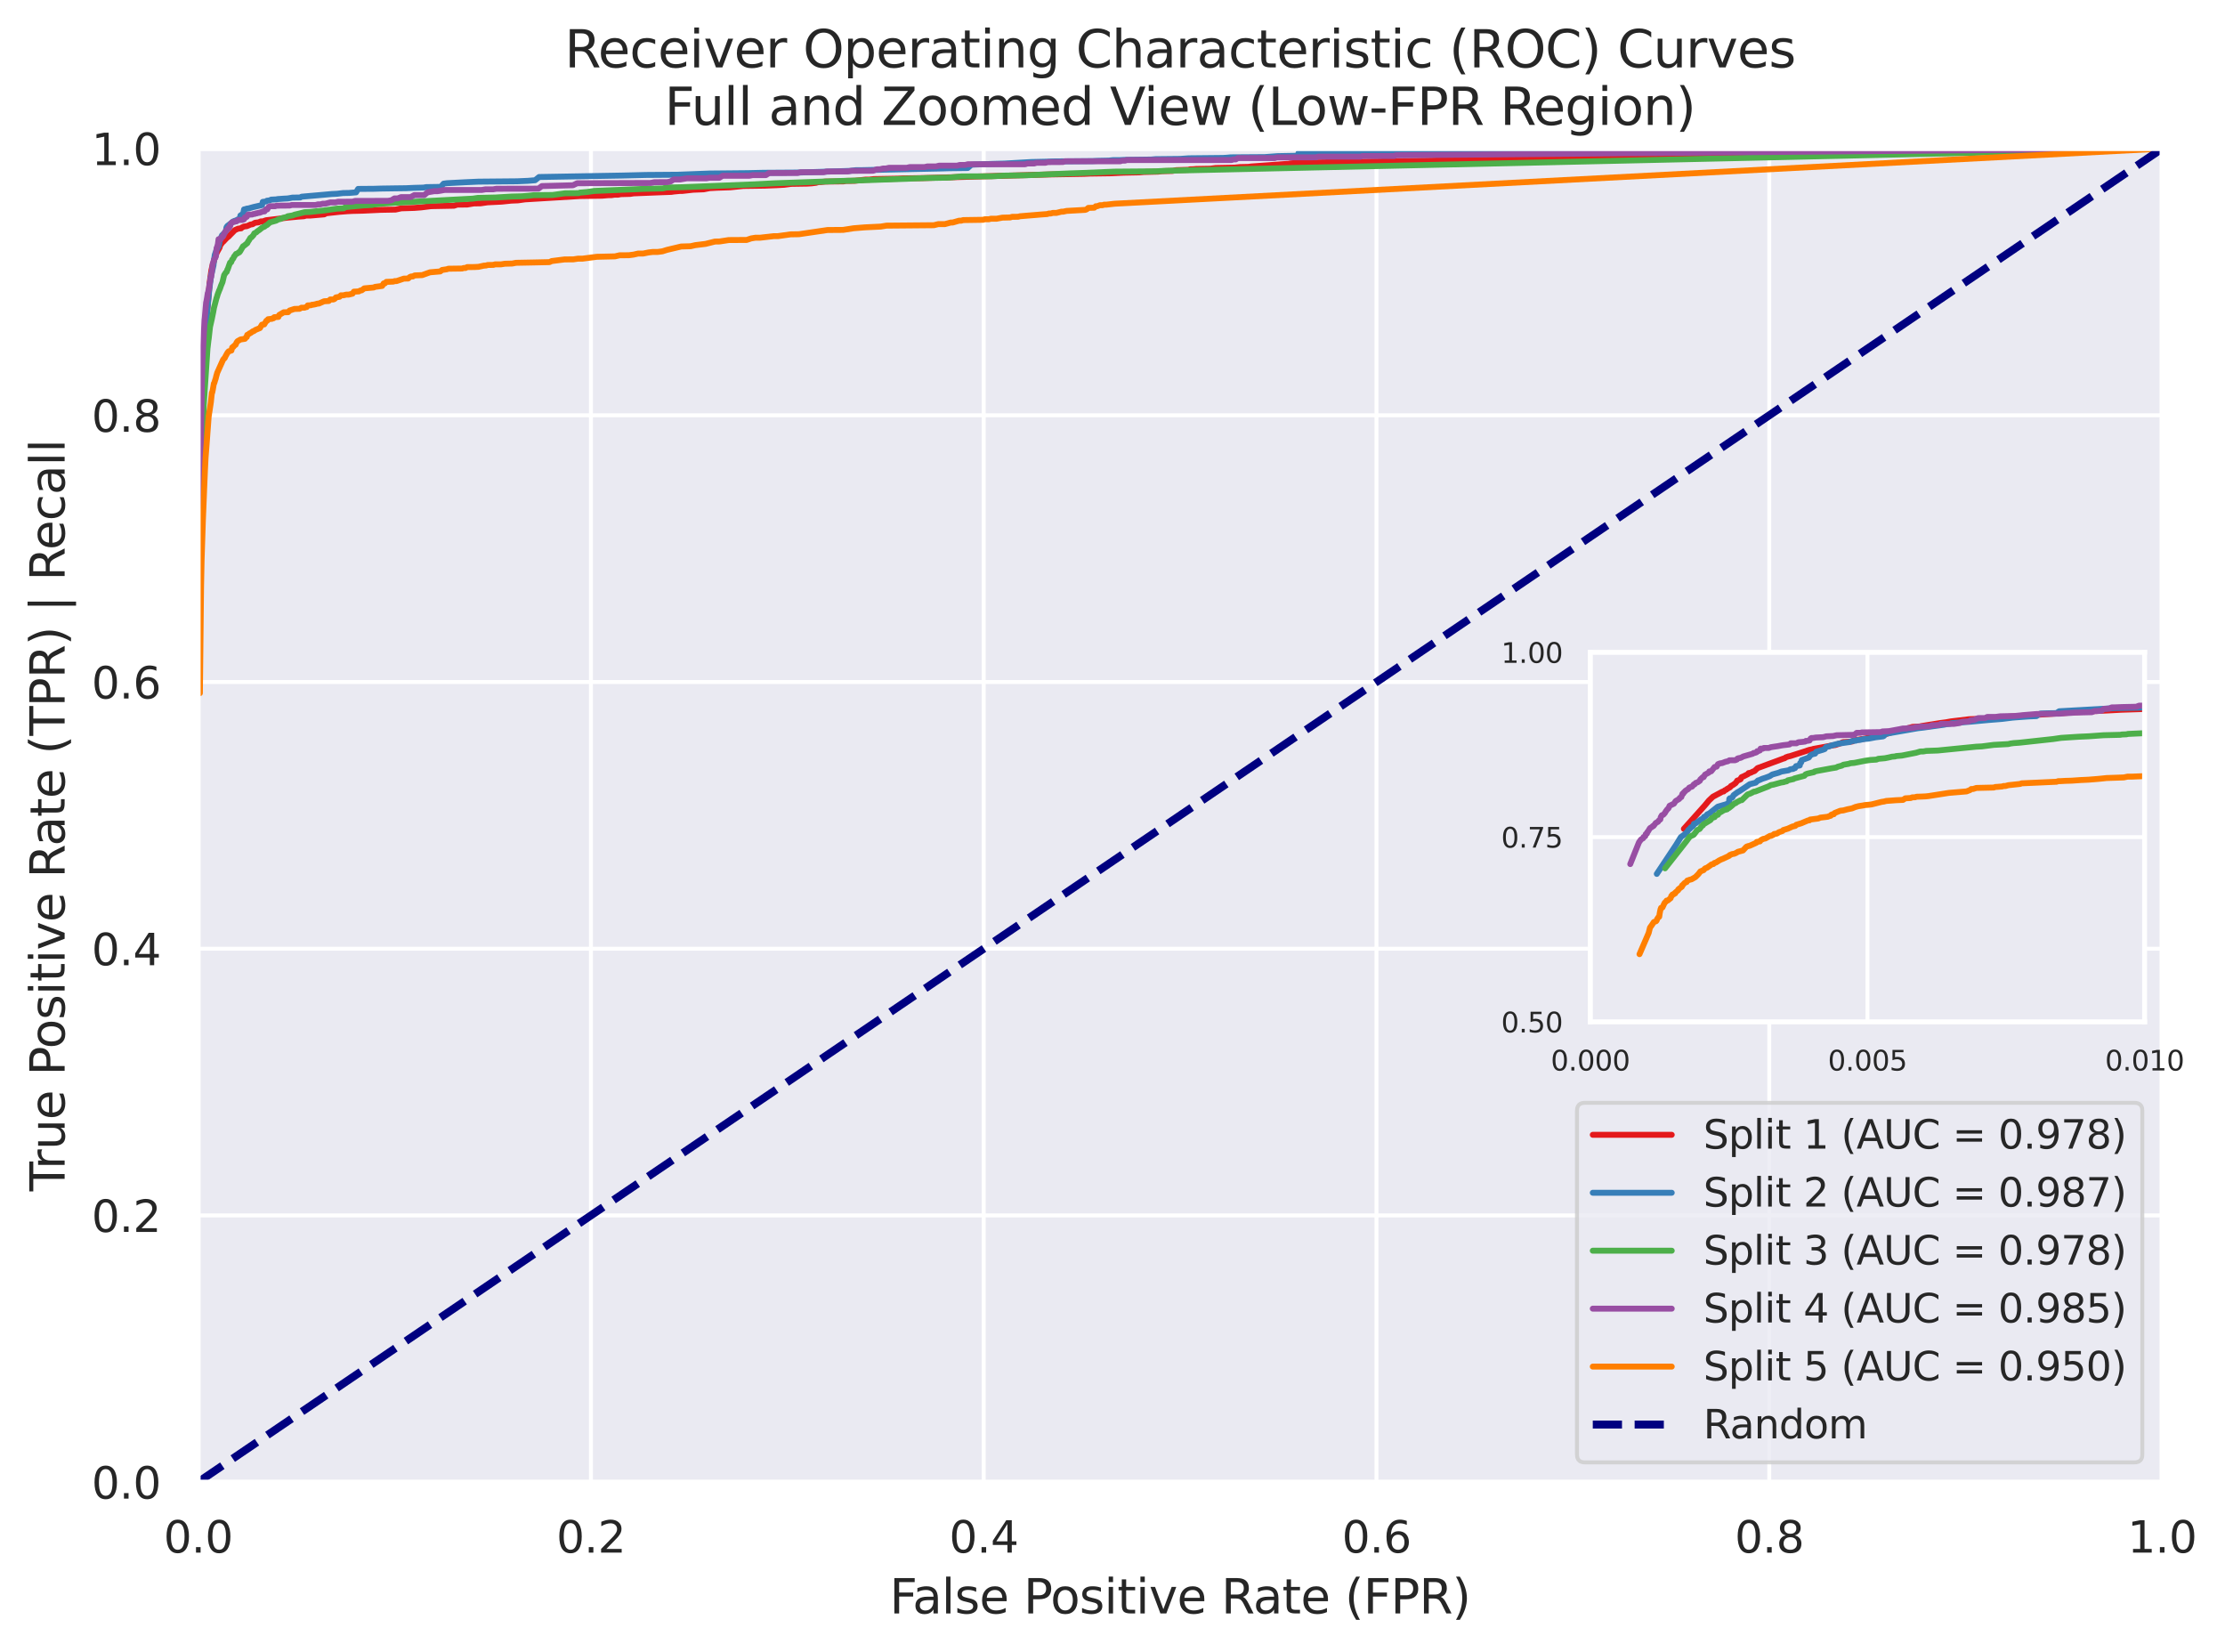 <?xml version="1.0" encoding="utf-8" standalone="no"?>
<!DOCTYPE svg PUBLIC "-//W3C//DTD SVG 1.1//EN"
  "http://www.w3.org/Graphics/SVG/1.1/DTD/svg11.dtd">
<svg xmlns:xlink="http://www.w3.org/1999/xlink" width="563.615pt" height="418.359pt" viewBox="0 0 563.615 418.359" xmlns="http://www.w3.org/2000/svg" version="1.1">
 <defs>
  <style type="text/css">*{stroke-linejoin: round; stroke-linecap: butt}</style>
 </defs>
 <g id="figure_1">
  <g id="patch_1">
   <path d="M 0 418.359 
L 563.615 418.359 
L 563.615 0 
L 0 0 
z
" style="fill: #ffffff"/>
  </g>
  <g id="axes_1">
   <g id="patch_2">
    <path d="M 50.193 375.399 
L 547.668 375.399 
L 547.668 37.635 
L 50.193 37.635 
z
" style="fill: #eaeaf2"/>
   </g>
   <g id="matplotlib.axis_1">
    <g id="xtick_1">
     <g id="line2d_1">
      <path d="M 50.193 375.399 
L 50.193 37.635 
" clip-path="url(#p6fd5421656)" style="fill: none; stroke: #ffffff; stroke-linecap: round"/>
     </g>
     <g id="text_1">
      <!-- 0.0 -->
      <g style="fill: #262626" transform="translate(41.447 393.257) scale(0.11 -0.11)">
       <defs>
        <path id="DejaVuSans-30" d="M 2034 4250 
Q 1547 4250 1301 3770 
Q 1056 3291 1056 2328 
Q 1056 1369 1301 889 
Q 1547 409 2034 409 
Q 2525 409 2770 889 
Q 3016 1369 3016 2328 
Q 3016 3291 2770 3770 
Q 2525 4250 2034 4250 
z
M 2034 4750 
Q 2819 4750 3233 4129 
Q 3647 3509 3647 2328 
Q 3647 1150 3233 529 
Q 2819 -91 2034 -91 
Q 1250 -91 836 529 
Q 422 1150 422 2328 
Q 422 3509 836 4129 
Q 1250 4750 2034 4750 
z
" transform="scale(0.016)"/>
        <path id="DejaVuSans-2e" d="M 684 794 
L 1344 794 
L 1344 0 
L 684 0 
L 684 794 
z
" transform="scale(0.016)"/>
       </defs>
       <use xlink:href="#DejaVuSans-30"/>
       <use xlink:href="#DejaVuSans-2e" x="63.623"/>
       <use xlink:href="#DejaVuSans-30" x="95.41"/>
      </g>
     </g>
    </g>
    <g id="xtick_2">
     <g id="line2d_2">
      <path d="M 149.688 375.399 
L 149.688 37.635 
" clip-path="url(#p6fd5421656)" style="fill: none; stroke: #ffffff; stroke-linecap: round"/>
     </g>
     <g id="text_2">
      <!-- 0.2 -->
      <g style="fill: #262626" transform="translate(140.942 393.257) scale(0.11 -0.11)">
       <defs>
        <path id="DejaVuSans-32" d="M 1228 531 
L 3431 531 
L 3431 0 
L 469 0 
L 469 531 
Q 828 903 1448 1529 
Q 2069 2156 2228 2338 
Q 2531 2678 2651 2914 
Q 2772 3150 2772 3378 
Q 2772 3750 2511 3984 
Q 2250 4219 1831 4219 
Q 1534 4219 1204 4116 
Q 875 4013 500 3803 
L 500 4441 
Q 881 4594 1212 4672 
Q 1544 4750 1819 4750 
Q 2544 4750 2975 4387 
Q 3406 4025 3406 3419 
Q 3406 3131 3298 2873 
Q 3191 2616 2906 2266 
Q 2828 2175 2409 1742 
Q 1991 1309 1228 531 
z
" transform="scale(0.016)"/>
       </defs>
       <use xlink:href="#DejaVuSans-30"/>
       <use xlink:href="#DejaVuSans-2e" x="63.623"/>
       <use xlink:href="#DejaVuSans-32" x="95.41"/>
      </g>
     </g>
    </g>
    <g id="xtick_3">
     <g id="line2d_3">
      <path d="M 249.183 375.399 
L 249.183 37.635 
" clip-path="url(#p6fd5421656)" style="fill: none; stroke: #ffffff; stroke-linecap: round"/>
     </g>
     <g id="text_3">
      <!-- 0.4 -->
      <g style="fill: #262626" transform="translate(240.437 393.257) scale(0.11 -0.11)">
       <defs>
        <path id="DejaVuSans-34" d="M 2419 4116 
L 825 1625 
L 2419 1625 
L 2419 4116 
z
M 2253 4666 
L 3047 4666 
L 3047 1625 
L 3713 1625 
L 3713 1100 
L 3047 1100 
L 3047 0 
L 2419 0 
L 2419 1100 
L 313 1100 
L 313 1709 
L 2253 4666 
z
" transform="scale(0.016)"/>
       </defs>
       <use xlink:href="#DejaVuSans-30"/>
       <use xlink:href="#DejaVuSans-2e" x="63.623"/>
       <use xlink:href="#DejaVuSans-34" x="95.41"/>
      </g>
     </g>
    </g>
    <g id="xtick_4">
     <g id="line2d_4">
      <path d="M 348.678 375.399 
L 348.678 37.635 
" clip-path="url(#p6fd5421656)" style="fill: none; stroke: #ffffff; stroke-linecap: round"/>
     </g>
     <g id="text_4">
      <!-- 0.6 -->
      <g style="fill: #262626" transform="translate(339.932 393.257) scale(0.11 -0.11)">
       <defs>
        <path id="DejaVuSans-36" d="M 2113 2584 
Q 1688 2584 1439 2293 
Q 1191 2003 1191 1497 
Q 1191 994 1439 701 
Q 1688 409 2113 409 
Q 2538 409 2786 701 
Q 3034 994 3034 1497 
Q 3034 2003 2786 2293 
Q 2538 2584 2113 2584 
z
M 3366 4563 
L 3366 3988 
Q 3128 4100 2886 4159 
Q 2644 4219 2406 4219 
Q 1781 4219 1451 3797 
Q 1122 3375 1075 2522 
Q 1259 2794 1537 2939 
Q 1816 3084 2150 3084 
Q 2853 3084 3261 2657 
Q 3669 2231 3669 1497 
Q 3669 778 3244 343 
Q 2819 -91 2113 -91 
Q 1303 -91 875 529 
Q 447 1150 447 2328 
Q 447 3434 972 4092 
Q 1497 4750 2381 4750 
Q 2619 4750 2861 4703 
Q 3103 4656 3366 4563 
z
" transform="scale(0.016)"/>
       </defs>
       <use xlink:href="#DejaVuSans-30"/>
       <use xlink:href="#DejaVuSans-2e" x="63.623"/>
       <use xlink:href="#DejaVuSans-36" x="95.41"/>
      </g>
     </g>
    </g>
    <g id="xtick_5">
     <g id="line2d_5">
      <path d="M 448.173 375.399 
L 448.173 37.635 
" clip-path="url(#p6fd5421656)" style="fill: none; stroke: #ffffff; stroke-linecap: round"/>
     </g>
     <g id="text_5">
      <!-- 0.8 -->
      <g style="fill: #262626" transform="translate(439.427 393.257) scale(0.11 -0.11)">
       <defs>
        <path id="DejaVuSans-38" d="M 2034 2216 
Q 1584 2216 1326 1975 
Q 1069 1734 1069 1313 
Q 1069 891 1326 650 
Q 1584 409 2034 409 
Q 2484 409 2743 651 
Q 3003 894 3003 1313 
Q 3003 1734 2745 1975 
Q 2488 2216 2034 2216 
z
M 1403 2484 
Q 997 2584 770 2862 
Q 544 3141 544 3541 
Q 544 4100 942 4425 
Q 1341 4750 2034 4750 
Q 2731 4750 3128 4425 
Q 3525 4100 3525 3541 
Q 3525 3141 3298 2862 
Q 3072 2584 2669 2484 
Q 3125 2378 3379 2068 
Q 3634 1759 3634 1313 
Q 3634 634 3220 271 
Q 2806 -91 2034 -91 
Q 1263 -91 848 271 
Q 434 634 434 1313 
Q 434 1759 690 2068 
Q 947 2378 1403 2484 
z
M 1172 3481 
Q 1172 3119 1398 2916 
Q 1625 2713 2034 2713 
Q 2441 2713 2670 2916 
Q 2900 3119 2900 3481 
Q 2900 3844 2670 4047 
Q 2441 4250 2034 4250 
Q 1625 4250 1398 4047 
Q 1172 3844 1172 3481 
z
" transform="scale(0.016)"/>
       </defs>
       <use xlink:href="#DejaVuSans-30"/>
       <use xlink:href="#DejaVuSans-2e" x="63.623"/>
       <use xlink:href="#DejaVuSans-38" x="95.41"/>
      </g>
     </g>
    </g>
    <g id="xtick_6">
     <g id="line2d_6">
      <path d="M 547.668 375.399 
L 547.668 37.635 
" clip-path="url(#p6fd5421656)" style="fill: none; stroke: #ffffff; stroke-linecap: round"/>
     </g>
     <g id="text_6">
      <!-- 1.0 -->
      <g style="fill: #262626" transform="translate(538.922 393.257) scale(0.11 -0.11)">
       <defs>
        <path id="DejaVuSans-31" d="M 794 531 
L 1825 531 
L 1825 4091 
L 703 3866 
L 703 4441 
L 1819 4666 
L 2450 4666 
L 2450 531 
L 3481 531 
L 3481 0 
L 794 0 
L 794 531 
z
" transform="scale(0.016)"/>
       </defs>
       <use xlink:href="#DejaVuSans-31"/>
       <use xlink:href="#DejaVuSans-2e" x="63.623"/>
       <use xlink:href="#DejaVuSans-30" x="95.41"/>
      </g>
     </g>
    </g>
    <g id="text_7">
     <!-- False Positive Rate (FPR) -->
     <g style="fill: #262626" transform="translate(225.345 408.663) scale(0.12 -0.12)">
      <defs>
       <path id="DejaVuSans-46" d="M 628 4666 
L 3309 4666 
L 3309 4134 
L 1259 4134 
L 1259 2759 
L 3109 2759 
L 3109 2228 
L 1259 2228 
L 1259 0 
L 628 0 
L 628 4666 
z
" transform="scale(0.016)"/>
       <path id="DejaVuSans-61" d="M 2194 1759 
Q 1497 1759 1228 1600 
Q 959 1441 959 1056 
Q 959 750 1161 570 
Q 1363 391 1709 391 
Q 2188 391 2477 730 
Q 2766 1069 2766 1631 
L 2766 1759 
L 2194 1759 
z
M 3341 1997 
L 3341 0 
L 2766 0 
L 2766 531 
Q 2569 213 2275 61 
Q 1981 -91 1556 -91 
Q 1019 -91 701 211 
Q 384 513 384 1019 
Q 384 1609 779 1909 
Q 1175 2209 1959 2209 
L 2766 2209 
L 2766 2266 
Q 2766 2663 2505 2880 
Q 2244 3097 1772 3097 
Q 1472 3097 1187 3025 
Q 903 2953 641 2809 
L 641 3341 
Q 956 3463 1253 3523 
Q 1550 3584 1831 3584 
Q 2591 3584 2966 3190 
Q 3341 2797 3341 1997 
z
" transform="scale(0.016)"/>
       <path id="DejaVuSans-6c" d="M 603 4863 
L 1178 4863 
L 1178 0 
L 603 0 
L 603 4863 
z
" transform="scale(0.016)"/>
       <path id="DejaVuSans-73" d="M 2834 3397 
L 2834 2853 
Q 2591 2978 2328 3040 
Q 2066 3103 1784 3103 
Q 1356 3103 1142 2972 
Q 928 2841 928 2578 
Q 928 2378 1081 2264 
Q 1234 2150 1697 2047 
L 1894 2003 
Q 2506 1872 2764 1633 
Q 3022 1394 3022 966 
Q 3022 478 2636 193 
Q 2250 -91 1575 -91 
Q 1294 -91 989 -36 
Q 684 19 347 128 
L 347 722 
Q 666 556 975 473 
Q 1284 391 1588 391 
Q 1994 391 2212 530 
Q 2431 669 2431 922 
Q 2431 1156 2273 1281 
Q 2116 1406 1581 1522 
L 1381 1569 
Q 847 1681 609 1914 
Q 372 2147 372 2553 
Q 372 3047 722 3315 
Q 1072 3584 1716 3584 
Q 2034 3584 2315 3537 
Q 2597 3491 2834 3397 
z
" transform="scale(0.016)"/>
       <path id="DejaVuSans-65" d="M 3597 1894 
L 3597 1613 
L 953 1613 
Q 991 1019 1311 708 
Q 1631 397 2203 397 
Q 2534 397 2845 478 
Q 3156 559 3463 722 
L 3463 178 
Q 3153 47 2828 -22 
Q 2503 -91 2169 -91 
Q 1331 -91 842 396 
Q 353 884 353 1716 
Q 353 2575 817 3079 
Q 1281 3584 2069 3584 
Q 2775 3584 3186 3129 
Q 3597 2675 3597 1894 
z
M 3022 2063 
Q 3016 2534 2758 2815 
Q 2500 3097 2075 3097 
Q 1594 3097 1305 2825 
Q 1016 2553 972 2059 
L 3022 2063 
z
" transform="scale(0.016)"/>
       <path id="DejaVuSans-20" transform="scale(0.016)"/>
       <path id="DejaVuSans-50" d="M 1259 4147 
L 1259 2394 
L 2053 2394 
Q 2494 2394 2734 2622 
Q 2975 2850 2975 3272 
Q 2975 3691 2734 3919 
Q 2494 4147 2053 4147 
L 1259 4147 
z
M 628 4666 
L 2053 4666 
Q 2838 4666 3239 4311 
Q 3641 3956 3641 3272 
Q 3641 2581 3239 2228 
Q 2838 1875 2053 1875 
L 1259 1875 
L 1259 0 
L 628 0 
L 628 4666 
z
" transform="scale(0.016)"/>
       <path id="DejaVuSans-6f" d="M 1959 3097 
Q 1497 3097 1228 2736 
Q 959 2375 959 1747 
Q 959 1119 1226 758 
Q 1494 397 1959 397 
Q 2419 397 2687 759 
Q 2956 1122 2956 1747 
Q 2956 2369 2687 2733 
Q 2419 3097 1959 3097 
z
M 1959 3584 
Q 2709 3584 3137 3096 
Q 3566 2609 3566 1747 
Q 3566 888 3137 398 
Q 2709 -91 1959 -91 
Q 1206 -91 779 398 
Q 353 888 353 1747 
Q 353 2609 779 3096 
Q 1206 3584 1959 3584 
z
" transform="scale(0.016)"/>
       <path id="DejaVuSans-69" d="M 603 3500 
L 1178 3500 
L 1178 0 
L 603 0 
L 603 3500 
z
M 603 4863 
L 1178 4863 
L 1178 4134 
L 603 4134 
L 603 4863 
z
" transform="scale(0.016)"/>
       <path id="DejaVuSans-74" d="M 1172 4494 
L 1172 3500 
L 2356 3500 
L 2356 3053 
L 1172 3053 
L 1172 1153 
Q 1172 725 1289 603 
Q 1406 481 1766 481 
L 2356 481 
L 2356 0 
L 1766 0 
Q 1100 0 847 248 
Q 594 497 594 1153 
L 594 3053 
L 172 3053 
L 172 3500 
L 594 3500 
L 594 4494 
L 1172 4494 
z
" transform="scale(0.016)"/>
       <path id="DejaVuSans-76" d="M 191 3500 
L 800 3500 
L 1894 563 
L 2988 3500 
L 3597 3500 
L 2284 0 
L 1503 0 
L 191 3500 
z
" transform="scale(0.016)"/>
       <path id="DejaVuSans-52" d="M 2841 2188 
Q 3044 2119 3236 1894 
Q 3428 1669 3622 1275 
L 4263 0 
L 3584 0 
L 2988 1197 
Q 2756 1666 2539 1819 
Q 2322 1972 1947 1972 
L 1259 1972 
L 1259 0 
L 628 0 
L 628 4666 
L 2053 4666 
Q 2853 4666 3247 4331 
Q 3641 3997 3641 3322 
Q 3641 2881 3436 2590 
Q 3231 2300 2841 2188 
z
M 1259 4147 
L 1259 2491 
L 2053 2491 
Q 2509 2491 2742 2702 
Q 2975 2913 2975 3322 
Q 2975 3731 2742 3939 
Q 2509 4147 2053 4147 
L 1259 4147 
z
" transform="scale(0.016)"/>
       <path id="DejaVuSans-28" d="M 1984 4856 
Q 1566 4138 1362 3434 
Q 1159 2731 1159 2009 
Q 1159 1288 1364 580 
Q 1569 -128 1984 -844 
L 1484 -844 
Q 1016 -109 783 600 
Q 550 1309 550 2009 
Q 550 2706 781 3412 
Q 1013 4119 1484 4856 
L 1984 4856 
z
" transform="scale(0.016)"/>
       <path id="DejaVuSans-29" d="M 513 4856 
L 1013 4856 
Q 1481 4119 1714 3412 
Q 1947 2706 1947 2009 
Q 1947 1309 1714 600 
Q 1481 -109 1013 -844 
L 513 -844 
Q 928 -128 1133 580 
Q 1338 1288 1338 2009 
Q 1338 2731 1133 3434 
Q 928 4138 513 4856 
z
" transform="scale(0.016)"/>
      </defs>
      <use xlink:href="#DejaVuSans-46"/>
      <use xlink:href="#DejaVuSans-61" x="48.395"/>
      <use xlink:href="#DejaVuSans-6c" x="109.674"/>
      <use xlink:href="#DejaVuSans-73" x="137.457"/>
      <use xlink:href="#DejaVuSans-65" x="189.557"/>
      <use xlink:href="#DejaVuSans-20" x="251.08"/>
      <use xlink:href="#DejaVuSans-50" x="282.867"/>
      <use xlink:href="#DejaVuSans-6f" x="339.545"/>
      <use xlink:href="#DejaVuSans-73" x="400.727"/>
      <use xlink:href="#DejaVuSans-69" x="452.826"/>
      <use xlink:href="#DejaVuSans-74" x="480.609"/>
      <use xlink:href="#DejaVuSans-69" x="519.818"/>
      <use xlink:href="#DejaVuSans-76" x="547.602"/>
      <use xlink:href="#DejaVuSans-65" x="606.781"/>
      <use xlink:href="#DejaVuSans-20" x="668.305"/>
      <use xlink:href="#DejaVuSans-52" x="700.092"/>
      <use xlink:href="#DejaVuSans-61" x="767.324"/>
      <use xlink:href="#DejaVuSans-74" x="828.604"/>
      <use xlink:href="#DejaVuSans-65" x="867.812"/>
      <use xlink:href="#DejaVuSans-20" x="929.336"/>
      <use xlink:href="#DejaVuSans-28" x="961.123"/>
      <use xlink:href="#DejaVuSans-46" x="1000.137"/>
      <use xlink:href="#DejaVuSans-50" x="1057.656"/>
      <use xlink:href="#DejaVuSans-52" x="1117.959"/>
      <use xlink:href="#DejaVuSans-29" x="1187.441"/>
     </g>
    </g>
   </g>
   <g id="matplotlib.axis_2">
    <g id="ytick_1">
     <g id="line2d_7">
      <path d="M 50.193 375.399 
L 547.668 375.399 
" clip-path="url(#p6fd5421656)" style="fill: none; stroke: #ffffff; stroke-linecap: round"/>
     </g>
     <g id="text_8">
      <!-- 0.0 -->
      <g style="fill: #262626" transform="translate(23.2 379.578) scale(0.11 -0.11)">
       <use xlink:href="#DejaVuSans-30"/>
       <use xlink:href="#DejaVuSans-2e" x="63.623"/>
       <use xlink:href="#DejaVuSans-30" x="95.41"/>
      </g>
     </g>
    </g>
    <g id="ytick_2">
     <g id="line2d_8">
      <path d="M 50.193 307.846 
L 547.668 307.846 
" clip-path="url(#p6fd5421656)" style="fill: none; stroke: #ffffff; stroke-linecap: round"/>
     </g>
     <g id="text_9">
      <!-- 0.2 -->
      <g style="fill: #262626" transform="translate(23.2 312.025) scale(0.11 -0.11)">
       <use xlink:href="#DejaVuSans-30"/>
       <use xlink:href="#DejaVuSans-2e" x="63.623"/>
       <use xlink:href="#DejaVuSans-32" x="95.41"/>
      </g>
     </g>
    </g>
    <g id="ytick_3">
     <g id="line2d_9">
      <path d="M 50.193 240.294 
L 547.668 240.294 
" clip-path="url(#p6fd5421656)" style="fill: none; stroke: #ffffff; stroke-linecap: round"/>
     </g>
     <g id="text_10">
      <!-- 0.4 -->
      <g style="fill: #262626" transform="translate(23.2 244.473) scale(0.11 -0.11)">
       <use xlink:href="#DejaVuSans-30"/>
       <use xlink:href="#DejaVuSans-2e" x="63.623"/>
       <use xlink:href="#DejaVuSans-34" x="95.41"/>
      </g>
     </g>
    </g>
    <g id="ytick_4">
     <g id="line2d_10">
      <path d="M 50.193 172.741 
L 547.668 172.741 
" clip-path="url(#p6fd5421656)" style="fill: none; stroke: #ffffff; stroke-linecap: round"/>
     </g>
     <g id="text_11">
      <!-- 0.6 -->
      <g style="fill: #262626" transform="translate(23.2 176.92) scale(0.11 -0.11)">
       <use xlink:href="#DejaVuSans-30"/>
       <use xlink:href="#DejaVuSans-2e" x="63.623"/>
       <use xlink:href="#DejaVuSans-36" x="95.41"/>
      </g>
     </g>
    </g>
    <g id="ytick_5">
     <g id="line2d_11">
      <path d="M 50.193 105.188 
L 547.668 105.188 
" clip-path="url(#p6fd5421656)" style="fill: none; stroke: #ffffff; stroke-linecap: round"/>
     </g>
     <g id="text_12">
      <!-- 0.8 -->
      <g style="fill: #262626" transform="translate(23.2 109.367) scale(0.11 -0.11)">
       <use xlink:href="#DejaVuSans-30"/>
       <use xlink:href="#DejaVuSans-2e" x="63.623"/>
       <use xlink:href="#DejaVuSans-38" x="95.41"/>
      </g>
     </g>
    </g>
    <g id="ytick_6">
     <g id="line2d_12">
      <path d="M 50.193 37.635 
L 547.668 37.635 
" clip-path="url(#p6fd5421656)" style="fill: none; stroke: #ffffff; stroke-linecap: round"/>
     </g>
     <g id="text_13">
      <!-- 1.0 -->
      <g style="fill: #262626" transform="translate(23.2 41.814) scale(0.11 -0.11)">
       <use xlink:href="#DejaVuSans-31"/>
       <use xlink:href="#DejaVuSans-2e" x="63.623"/>
       <use xlink:href="#DejaVuSans-30" x="95.41"/>
      </g>
     </g>
    </g>
    <g id="text_14">
     <!-- True Positive Rate (TPR) | Recall -->
     <g style="fill: #262626" transform="translate(16.371 301.729) rotate(-90) scale(0.12 -0.12)">
      <defs>
       <path id="DejaVuSans-54" d="M -19 4666 
L 3928 4666 
L 3928 4134 
L 2272 4134 
L 2272 0 
L 1638 0 
L 1638 4134 
L -19 4134 
L -19 4666 
z
" transform="scale(0.016)"/>
       <path id="DejaVuSans-72" d="M 2631 2963 
Q 2534 3019 2420 3045 
Q 2306 3072 2169 3072 
Q 1681 3072 1420 2755 
Q 1159 2438 1159 1844 
L 1159 0 
L 581 0 
L 581 3500 
L 1159 3500 
L 1159 2956 
Q 1341 3275 1631 3429 
Q 1922 3584 2338 3584 
Q 2397 3584 2469 3576 
Q 2541 3569 2628 3553 
L 2631 2963 
z
" transform="scale(0.016)"/>
       <path id="DejaVuSans-75" d="M 544 1381 
L 544 3500 
L 1119 3500 
L 1119 1403 
Q 1119 906 1312 657 
Q 1506 409 1894 409 
Q 2359 409 2629 706 
Q 2900 1003 2900 1516 
L 2900 3500 
L 3475 3500 
L 3475 0 
L 2900 0 
L 2900 538 
Q 2691 219 2414 64 
Q 2138 -91 1772 -91 
Q 1169 -91 856 284 
Q 544 659 544 1381 
z
M 1991 3584 
L 1991 3584 
z
" transform="scale(0.016)"/>
       <path id="DejaVuSans-7c" d="M 1344 4891 
L 1344 -1509 
L 813 -1509 
L 813 4891 
L 1344 4891 
z
" transform="scale(0.016)"/>
       <path id="DejaVuSans-63" d="M 3122 3366 
L 3122 2828 
Q 2878 2963 2633 3030 
Q 2388 3097 2138 3097 
Q 1578 3097 1268 2742 
Q 959 2388 959 1747 
Q 959 1106 1268 751 
Q 1578 397 2138 397 
Q 2388 397 2633 464 
Q 2878 531 3122 666 
L 3122 134 
Q 2881 22 2623 -34 
Q 2366 -91 2075 -91 
Q 1284 -91 818 406 
Q 353 903 353 1747 
Q 353 2603 823 3093 
Q 1294 3584 2113 3584 
Q 2378 3584 2631 3529 
Q 2884 3475 3122 3366 
z
" transform="scale(0.016)"/>
      </defs>
      <use xlink:href="#DejaVuSans-54"/>
      <use xlink:href="#DejaVuSans-72" x="46.334"/>
      <use xlink:href="#DejaVuSans-75" x="87.447"/>
      <use xlink:href="#DejaVuSans-65" x="150.826"/>
      <use xlink:href="#DejaVuSans-20" x="212.35"/>
      <use xlink:href="#DejaVuSans-50" x="244.137"/>
      <use xlink:href="#DejaVuSans-6f" x="300.814"/>
      <use xlink:href="#DejaVuSans-73" x="361.996"/>
      <use xlink:href="#DejaVuSans-69" x="414.096"/>
      <use xlink:href="#DejaVuSans-74" x="441.879"/>
      <use xlink:href="#DejaVuSans-69" x="481.088"/>
      <use xlink:href="#DejaVuSans-76" x="508.871"/>
      <use xlink:href="#DejaVuSans-65" x="568.051"/>
      <use xlink:href="#DejaVuSans-20" x="629.574"/>
      <use xlink:href="#DejaVuSans-52" x="661.361"/>
      <use xlink:href="#DejaVuSans-61" x="728.594"/>
      <use xlink:href="#DejaVuSans-74" x="789.873"/>
      <use xlink:href="#DejaVuSans-65" x="829.082"/>
      <use xlink:href="#DejaVuSans-20" x="890.605"/>
      <use xlink:href="#DejaVuSans-28" x="922.393"/>
      <use xlink:href="#DejaVuSans-54" x="961.406"/>
      <use xlink:href="#DejaVuSans-50" x="1022.49"/>
      <use xlink:href="#DejaVuSans-52" x="1082.793"/>
      <use xlink:href="#DejaVuSans-29" x="1152.275"/>
      <use xlink:href="#DejaVuSans-20" x="1191.289"/>
      <use xlink:href="#DejaVuSans-7c" x="1223.076"/>
      <use xlink:href="#DejaVuSans-20" x="1256.768"/>
      <use xlink:href="#DejaVuSans-52" x="1288.555"/>
      <use xlink:href="#DejaVuSans-65" x="1353.537"/>
      <use xlink:href="#DejaVuSans-63" x="1415.061"/>
      <use xlink:href="#DejaVuSans-61" x="1470.041"/>
      <use xlink:href="#DejaVuSans-6c" x="1531.32"/>
      <use xlink:href="#DejaVuSans-6c" x="1559.104"/>
     </g>
    </g>
   </g>
   <g id="line2d_13">
    <path d="M 547.668 37.635 
L 330.174 41.205 
L 327.881 41.294 
L 326.863 41.395 
L 326.378 41.491 
L 325.02 41.58 
L 316.881 42.172 
L 316.336 42.262 
L 314.119 42.312 
L 313.435 42.383 
L 312.764 42.454 
L 307.97 42.548 
L 306.584 42.728 
L 303.016 42.792 
L 302.269 42.863 
L 301.441 42.888 
L 301.054 43.003 
L 297.954 43.099 
L 297.058 43.291 
L 294.33 43.355 
L 293.368 43.477 
L 289.705 43.566 
L 288.584 43.662 
L 284.63 43.738 
L 282.74 43.828 
L 281.464 43.892 
L 276.063 43.968 
L 274.639 44.038 
L 270.785 44.103 
L 265.67 44.192 
L 234.288 45.094 
L 228.728 45.184 
L 227.524 45.247 
L 221.367 45.357 
L 220.206 45.499 
L 219.195 45.499 
L 218.092 45.622 
L 216.501 45.795 
L 214.211 45.821 
L 213.703 45.942 
L 209.063 45.993 
L 207.867 46.114 
L 207.356 46.114 
L 206.674 46.307 
L 205.572 46.442 
L 204.4 46.51 
L 200.398 46.574 
L 198.632 46.803 
L 196.892 46.899 
L 193.715 47.027 
L 188.261 47.104 
L 185.021 47.445 
L 181.689 47.554 
L 179.717 47.663 
L 178.247 47.953 
L 175.571 48.06 
L 172.822 48.368 
L 172.176 48.368 
L 170.696 48.509 
L 170.059 48.605 
L 167.035 48.715 
L 160.493 48.978 
L 159.634 49.113 
L 157.267 49.177 
L 156.493 49.319 
L 155.63 49.319 
L 154.86 49.435 
L 154.116 49.435 
L 152.508 49.57 
L 146.881 49.659 
L 132.981 50.498 
L 131.208 50.749 
L 129.5 50.82 
L 127.092 51.071 
L 123.458 51.249 
L 121.749 51.5 
L 120.018 51.53 
L 118.344 51.807 
L 115.817 51.832 
L 114.99 52.108 
L 109.927 52.205 
L 109.083 52.23 
L 106.687 52.532 
L 104.964 52.664 
L 101.649 52.767 
L 100.182 53.081 
L 96.399 53.152 
L 91.866 53.367 
L 89.233 53.431 
L 87.897 53.502 
L 85.892 53.663 
L 82.65 54.014 
L 82.132 54.297 
L 78.623 54.601 
L 77.546 54.601 
L 76.978 54.77 
L 75.545 54.871 
L 72.803 55.131 
L 67.386 55.79 
L 66.586 56.073 
L 66.072 56.073 
L 65.51 56.317 
L 64.596 56.426 
L 63.987 56.79 
L 63.434 56.879 
L 63.047 57.059 
L 62.545 57.276 
L 61.825 57.37 
L 61.249 57.633 
L 61.099 57.83 
L 60.313 57.919 
L 59.502 58.277 
L 59.228 58.557 
L 58.199 59.59 
L 57.978 59.842 
L 57.662 60.106 
L 57.531 60.174 
L 56.896 60.842 
L 56.559 61.214 
L 56.374 61.323 
L 56.228 61.535 
L 55.79 62.117 
L 55.598 62.766 
L 55.532 62.876 
L 54.915 63.989 
L 54.743 64.435 
L 54.682 64.536 
L 54.431 65.248 
L 54.333 65.585 
L 54.161 66.187 
L 54.091 66.486 
L 53.946 66.87 
L 53.895 66.939 
L 53.613 68.196 
L 53.583 68.26 
L 53.295 70.272 
L 53.056 72.109 
L 52.832 75.083 
L 52.759 75.791 
L 52.271 81.086 
L 52.259 81.086 
L 51.953 85.598 
L 51.866 87.329 
L 51.51 96.513 
L 51.34 102.507 
L 51.22 107.653 
L 51.033 118.306 
L 51.033 118.306 
" clip-path="url(#p6fd5421656)" style="fill: none; stroke: #e41a1c; stroke-width: 1.5; stroke-linecap: round"/>
   </g>
   <g id="line2d_14">
    <path d="M 547.668 37.635 
L 362.568 37.881 
L 361.587 37.941 
L 354.184 38.001 
L 353.65 38.123 
L 349.405 38.183 
L 347.703 38.243 
L 342.046 38.335 
L 340.701 38.397 
L 336.343 38.486 
L 333.487 38.518 
L 329.344 38.578 
L 328.998 38.64 
L 328.635 39.456 
L 323.611 39.549 
L 322.41 39.641 
L 321.596 39.703 
L 320.369 39.793 
L 311.777 39.853 
L 310.777 39.947 
L 309.803 40.007 
L 301.113 40.096 
L 298.916 40.252 
L 292.67 40.316 
L 291.589 40.41 
L 284.837 40.499 
L 283.683 40.56 
L 281.983 40.56 
L 280.84 40.681 
L 277.896 40.741 
L 276.795 40.801 
L 266.628 40.89 
L 265.32 40.947 
L 261.216 41.041 
L 254.383 41.434 
L 252.006 41.494 
L 249.473 41.585 
L 246.878 41.679 
L 246.052 41.739 
L 245.135 42.555 
L 240.439 42.612 
L 238.242 42.676 
L 233.845 42.765 
L 218.339 43.101 
L 216.818 43.101 
L 215.356 43.282 
L 202.36 43.704 
L 193.341 43.764 
L 189.374 43.856 
L 179.769 43.949 
L 171.655 44.255 
L 163.588 44.317 
L 157.495 44.467 
L 136.559 44.835 
L 135.546 45.651 
L 133.702 45.801 
L 131.011 45.918 
L 121.209 46.008 
L 117.929 46.155 
L 113.16 46.404 
L 112.367 46.518 
L 111.646 47.334 
L 107.969 47.394 
L 107.278 47.516 
L 104.893 47.578 
L 102.817 47.672 
L 100.279 47.704 
L 96.496 47.761 
L 94.673 47.818 
L 90.717 47.85 
L 90.193 48.723 
L 88.443 48.865 
L 86.902 48.897 
L 85.379 49.078 
L 84.037 49.14 
L 81.81 49.343 
L 76.391 49.819 
L 76.037 50.022 
L 74.05 50.054 
L 73.43 50.171 
L 72.834 50.265 
L 71.693 50.326 
L 70.955 50.383 
L 70.406 50.415 
L 69.901 50.504 
L 68.694 50.561 
L 68.247 50.774 
L 67.619 50.838 
L 67.385 51.038 
L 66.556 51.13 
L 66.379 51.946 
L 64.241 52.431 
L 62.98 52.787 
L 62.495 52.848 
L 62.266 52.942 
L 61.816 53.035 
L 61.61 54.056 
L 61.326 54.295 
L 60.898 54.593 
L 60.734 55.47 
L 60.343 55.53 
L 59.747 55.85 
L 59.421 55.939 
L 59.206 56.032 
L 59.008 56.124 
L 58.62 56.454 
L 58.505 56.543 
L 57.7 57.164 
L 57.586 57.258 
L 57.36 57.596 
L 57.234 58.501 
L 56.854 58.975 
L 56.577 59.276 
L 56.418 59.507 
L 56.259 59.571 
L 56.036 60.055 
L 55.681 60.818 
L 55.376 62.428 
L 55.015 63.007 
L 54.939 63.064 
L 54.402 64.568 
L 54.279 65.476 
L 54.221 65.838 
L 54.077 67.214 
L 53.581 69.408 
L 53.52 69.473 
L 53.05 73.007 
L 52.972 73.646 
L 52.594 77.672 
L 52.308 80.952 
L 52.146 85.929 
L 52.085 87.988 
L 51.645 97.599 
L 51.594 98.818 
L 51.273 111.006 
L 51.123 116.004 
L 51.006 122.08 
L 50.79 138.893 
L 50.79 138.893 
" clip-path="url(#p6fd5421656)" style="fill: none; stroke: #377eb8; stroke-width: 1.5; stroke-linecap: round"/>
   </g>
   <g id="line2d_15">
    <path d="M 547.668 37.635 
L 295.413 43.257 
L 292.786 43.391 
L 282.277 43.474 
L 274.18 43.812 
L 271.102 43.914 
L 259.827 44.399 
L 254.412 44.482 
L 251.287 44.651 
L 243.53 44.683 
L 240.356 44.988 
L 234.872 45.09 
L 215.877 45.76 
L 212.756 45.844 
L 196.392 46.417 
L 191.228 46.685 
L 172.851 47.416 
L 168.868 47.499 
L 167.887 47.726 
L 163.379 47.828 
L 150.524 48.364 
L 148.717 48.632 
L 146.924 48.785 
L 146.531 48.922 
L 143.129 48.954 
L 139.98 49.386 
L 135.168 49.437 
L 133.888 49.582 
L 132.202 49.716 
L 129.635 49.78 
L 128.779 49.831 
L 127.376 49.914 
L 125.504 50.027 
L 121.016 50.129 
L 119.768 50.314 
L 99.716 51.374 
L 98.214 51.476 
L 96.729 51.578 
L 95.322 51.744 
L 94.644 51.795 
L 94.314 51.908 
L 92.31 52.01 
L 87.659 52.442 
L 87.349 52.544 
L 87.08 52.759 
L 85.372 52.842 
L 82.607 53.235 
L 81.395 53.388 
L 80.461 53.471 
L 78.466 53.692 
L 77.15 53.743 
L 75.734 54.107 
L 74.598 54.375 
L 74.159 54.563 
L 73.23 54.716 
L 72.887 54.767 
L 72.573 54.963 
L 71.551 55.212 
L 71.065 55.459 
L 70.546 55.561 
L 69.923 55.891 
L 68.434 56.307 
L 67.998 56.667 
L 67.689 56.958 
L 67.262 57.175 
L 66.976 57.434 
L 66.539 57.568 
L 65.683 58.25 
L 65.165 58.601 
L 64.933 58.839 
L 64.41 59.121 
L 64.176 59.596 
L 63.893 59.867 
L 63.738 60.082 
L 63.575 60.133 
L 63.395 60.278 
L 63.088 60.836 
L 62.909 61.076 
L 62.816 61.21 
L 62.667 61.563 
L 61.654 62.371 
L 61.577 62.371 
L 60.811 63.691 
L 60.779 63.691 
L 60.629 63.919 
L 60.449 63.919 
L 60.272 64.134 
L 59.856 64.314 
L 59.79 64.314 
L 59.645 64.516 
L 59.354 64.938 
L 59.313 64.938 
L 59.086 65.449 
L 58.865 65.728 
L 58.825 65.728 
L 58.535 66.446 
L 58.282 66.51 
L 57.969 67.377 
L 57.664 68.259 
L 57.604 68.259 
L 57.417 68.877 
L 57.24 68.973 
L 57.049 69.264 
L 56.778 69.678 
L 56.361 71.455 
L 55.99 72.336 
L 55.83 72.792 
L 55.778 72.97 
L 55.524 73.583 
L 55.5 73.583 
L 55.34 74.062 
L 55.289 74.146 
L 55.109 74.663 
L 54.92 75.334 
L 54.869 75.418 
L 54.21 77.932 
L 53.993 79.117 
L 53.629 80.903 
L 53.224 82.687 
L 53.209 82.687 
L 52.862 85.812 
L 52.802 86.163 
L 52.584 88.046 
L 52.571 88.046 
L 51.605 102.578 
L 50.864 136.347 
L 50.864 136.347 
" clip-path="url(#p6fd5421656)" style="fill: none; stroke: #4daf4a; stroke-width: 1.5; stroke-linecap: round"/>
   </g>
   <g id="line2d_16">
    <path d="M 547.668 37.635 
L 353.563 39.335 
L 353.215 39.521 
L 345.092 39.521 
L 344.661 39.685 
L 333.896 39.685 
L 333.406 39.85 
L 323.393 39.874 
L 322.914 40.039 
L 313.556 40.039 
L 313.036 40.368 
L 312.476 40.368 
L 311.962 40.532 
L 285.397 40.532 
L 285.005 40.686 
L 284.208 40.686 
L 283.78 40.85 
L 269.76 40.85 
L 269.276 41.036 
L 265.407 41.06 
L 264.817 41.225 
L 262.575 41.225 
L 261.947 41.411 
L 260.234 41.411 
L 259.7 41.597 
L 245.196 41.597 
L 244.483 41.782 
L 243.112 41.782 
L 242.408 41.968 
L 237.859 41.968 
L 237.124 42.154 
L 234.926 42.154 
L 234.214 42.319 
L 230.456 42.319 
L 229.707 42.504 
L 225.175 42.504 
L 224.387 42.69 
L 223.65 42.69 
L 222.918 42.876 
L 222.123 42.876 
L 221.14 43.247 
L 215.611 43.272 
L 214.823 43.416 
L 209.387 43.44 
L 208.58 43.625 
L 202.799 43.625 
L 202.009 43.811 
L 194.825 43.835 
L 194.004 44.347 
L 190.681 44.347 
L 189.854 44.512 
L 183.054 44.512 
L 182.219 45.023 
L 179.726 45.023 
L 178.936 45.167 
L 173.981 45.167 
L 172.292 45.455 
L 170.651 45.455 
L 169.86 45.967 
L 169.066 46.132 
L 165.769 46.156 
L 164.827 46.342 
L 146.199 46.414 
L 145.141 46.926 
L 137.267 47.127 
L 136.386 47.783 
L 125.769 47.807 
L 124.905 47.951 
L 122.997 47.951 
L 122.031 48.119 
L 112.606 48.119 
L 110.809 48.427 
L 109.963 48.427 
L 108.304 48.715 
L 107.47 49.413 
L 104.949 49.413 
L 104.007 49.925 
L 101.586 49.925 
L 100.747 50.255 
L 99.922 50.255 
L 99.143 50.728 
L 98.293 50.872 
L 89.946 50.896 
L 89.3 51.082 
L 85.611 51.106 
L 84.952 51.271 
L 83.655 51.271 
L 82.408 51.592 
L 81.763 51.592 
L 81.166 51.757 
L 80.55 51.757 
L 79.964 51.921 
L 73.916 51.921 
L 73.384 52.065 
L 70.507 52.089 
L 70.111 52.089 
L 69.675 52.233 
L 68.481 52.233 
L 68.092 52.377 
L 67.702 53.033 
L 67.348 53.033 
L 67.016 53.545 
L 66.65 53.545 
L 65.71 53.902 
L 65.409 53.902 
L 65.077 54.046 
L 64.783 54.046 
L 64.51 54.19 
L 64.209 54.19 
L 63.889 54.334 
L 62.827 54.358 
L 62.529 54.893 
L 62.261 55.058 
L 62.033 55.058 
L 61.798 55.57 
L 61.394 55.714 
L 60.392 55.714 
L 59.901 56.068 
L 59.564 56.092 
L 59.288 56.236 
L 58.955 56.236 
L 58.777 56.389 
L 58.699 56.389 
L 58.492 56.719 
L 58.431 56.719 
L 58.314 57.231 
L 58.201 57.279 
L 58.032 57.791 
L 57.796 57.791 
L 57.599 58.103 
L 57.549 58.103 
L 57.346 58.391 
L 57.251 58.391 
L 56.85 59.152 
L 56.753 59.152 
L 56.633 59.664 
L 56.422 59.973 
L 56.205 59.973 
L 55.912 60.59 
L 55.361 60.59 
L 55.2 61.831 
L 54.935 62.796 
L 54.873 62.796 
L 54.679 64.99 
L 54.656 64.99 
L 54.524 65.32 
L 54.483 65.32 
L 54.306 65.652 
L 54.284 65.652 
L 54.151 65.985 
L 53.928 66.725 
L 53.912 66.725 
L 53.488 70.179 
L 53.371 70.323 
L 53.339 70.323 
L 53.205 71.455 
L 53.167 71.455 
L 52.956 72.899 
L 52.676 74.246 
L 52.629 74.246 
L 52.461 75.363 
L 52.253 76.551 
L 52.217 76.575 
L 51.845 80.834 
L 51.823 80.834 
L 51.285 91.307 
L 51.099 99.008 
L 50.705 119.82 
L 50.552 134.404 
L 50.552 134.404 
" clip-path="url(#p6fd5421656)" style="fill: none; stroke: #984ea3; stroke-width: 1.5; stroke-linecap: round"/>
   </g>
   <g id="line2d_17">
    <path d="M 547.668 37.635 
L 282.33 51.598 
L 280.267 51.833 
L 279.687 51.833 
L 279.299 51.969 
L 278.641 51.969 
L 277.914 52.241 
L 277.562 52.241 
L 277.2 52.607 
L 275.678 52.658 
L 275.263 53.023 
L 274.874 53.159 
L 270.2 53.421 
L 269.323 53.608 
L 268.896 53.608 
L 267.586 53.929 
L 266.682 53.929 
L 266.138 54.082 
L 265.672 54.082 
L 265.259 54.218 
L 263.531 54.343 
L 262.556 54.43 
L 258.402 54.769 
L 257.884 54.905 
L 256.372 54.924 
L 255.876 55.079 
L 253.909 55.127 
L 252.459 55.398 
L 251.006 55.398 
L 250.511 55.534 
L 249.49 55.534 
L 248.99 55.67 
L 243.999 55.745 
L 243.445 55.9 
L 242.934 55.9 
L 241.307 56.364 
L 240.829 56.364 
L 239.329 56.771 
L 237.661 56.771 
L 236.557 57.043 
L 224.548 57.151 
L 223.07 57.393 
L 219.08 57.585 
L 216.227 57.815 
L 213.551 58.23 
L 209.623 58.259 
L 202.386 59.324 
L 200.241 59.362 
L 197.037 59.81 
L 195.974 59.81 
L 192.566 60.206 
L 191.381 60.206 
L 190.27 60.39 
L 189.134 60.774 
L 184.586 60.804 
L 182.266 61.163 
L 181.109 61.182 
L 178.718 61.774 
L 176.12 62.094 
L 174.923 62.366 
L 172.558 62.435 
L 168.96 63.289 
L 167.794 63.655 
L 166.628 63.81 
L 165.409 63.81 
L 164.267 63.946 
L 162.929 64.218 
L 161.661 64.218 
L 160.485 64.489 
L 159.293 64.644 
L 156.944 64.663 
L 155.774 64.935 
L 151.177 65.042 
L 147.534 65.517 
L 146.403 65.517 
L 145.246 65.691 
L 143.009 65.71 
L 139.757 66.12 
L 139.175 66.392 
L 135.124 66.48 
L 130.702 66.566 
L 129.744 66.753 
L 127.896 66.801 
L 126.902 66.956 
L 125.409 66.956 
L 125 67.092 
L 123.551 67.121 
L 123.085 67.257 
L 122.615 67.276 
L 121.187 67.585 
L 120.183 67.637 
L 118.333 67.655 
L 117.931 67.878 
L 117.47 67.878 
L 117.047 68.014 
L 113.568 68.062 
L 113.192 68.198 
L 111.974 68.382 
L 111.519 68.748 
L 108.924 68.97 
L 106.95 69.678 
L 105.03 69.766 
L 104.555 70.028 
L 104.136 70.028 
L 103.794 70.182 
L 103.392 70.548 
L 102.304 70.567 
L 100.458 71.191 
L 99.995 71.191 
L 99.618 71.327 
L 97.857 71.397 
L 97.495 71.781 
L 97.185 71.781 
L 96.808 72.419 
L 94.995 72.662 
L 94.674 72.817 
L 92.28 73.038 
L 91.624 73.533 
L 91.257 73.585 
L 90.895 73.807 
L 89.636 73.877 
L 89.304 74.379 
L 88.319 74.621 
L 87.719 74.621 
L 86.971 74.794 
L 86.36 74.794 
L 86.027 75.16 
L 85.083 75.334 
L 84.784 75.699 
L 84.471 75.854 
L 83.649 75.854 
L 83.294 76.238 
L 82.106 76.305 
L 80.744 76.897 
L 80.448 76.897 
L 79.855 77.071 
L 79.301 77.177 
L 79.048 77.177 
L 78.774 77.313 
L 77.946 77.361 
L 77.682 77.782 
L 77.423 77.801 
L 77.168 77.937 
L 76.36 77.937 
L 75.888 78.211 
L 74.592 78.249 
L 73.373 78.645 
L 72.99 79.072 
L 71.869 79.101 
L 70.733 79.77 
L 70.532 80.271 
L 69.482 80.338 
L 69.295 80.61 
L 69.083 80.61 
L 68.902 80.746 
L 67.904 80.853 
L 67.691 81.237 
L 67.477 81.237 
L 66.933 82.171 
L 66.359 82.227 
L 65.84 83.095 
L 64.733 83.552 
L 64.248 83.891 
L 64.104 83.891 
L 63.349 84.423 
L 63.206 84.442 
L 62.788 84.801 
L 62.627 84.82 
L 62.511 85.364 
L 62.37 85.364 
L 62.06 85.809 
L 61.664 85.879 
L 60.952 85.978 
L 60.153 86.434 
L 59.909 86.787 
L 59.684 87.33 
L 59.577 87.348 
L 59.284 87.639 
L 59.207 87.677 
L 59.121 87.861 
L 58.998 87.861 
L 58.81 88.015 
L 58.618 88.789 
L 57.915 88.991 
L 57.736 89.263 
L 57.669 89.263 
L 57.112 90.27 
L 56.934 90.678 
L 56.764 90.851 
L 56.699 90.851 
L 56.478 91.179 
L 55.015 94.442 
L 54.847 95.081 
L 54.828 95.081 
L 54.612 95.993 
L 54.539 96.15 
L 54.277 97.038 
L 54.175 97.127 
L 53.903 98.717 
L 53.756 99.426 
L 53.667 99.477 
L 53.411 101.874 
L 53.034 104.357 
L 53.02 104.357 
L 52.875 105.401 
L 52.863 105.401 
L 52.334 112.555 
L 52.07 115.955 
L 51.926 118.843 
L 51.728 123.439 
L 51.576 127.264 
L 51.396 131.606 
L 51.063 141.971 
L 50.936 148.235 
L 50.919 149.328 
L 50.635 175.572 
L 50.635 175.572 
" clip-path="url(#p6fd5421656)" style="fill: none; stroke: #ff7f00; stroke-width: 1.5; stroke-linecap: round"/>
   </g>
   <g id="line2d_18">
    <path d="M 50.193 375.399 
L 547.668 37.635 
" clip-path="url(#p6fd5421656)" style="fill: none; stroke-dasharray: 7.4,3.2; stroke-dashoffset: 0; stroke: #000080; stroke-width: 2"/>
   </g>
   <g id="patch_3">
    <path d="M 50.193 375.399 
L 50.193 37.635 
" style="fill: none; stroke: #ffffff; stroke-width: 1.25; stroke-linejoin: miter; stroke-linecap: square"/>
   </g>
   <g id="patch_4">
    <path d="M 547.668 375.399 
L 547.668 37.635 
" style="fill: none; stroke: #ffffff; stroke-width: 1.25; stroke-linejoin: miter; stroke-linecap: square"/>
   </g>
   <g id="patch_5">
    <path d="M 50.193 375.399 
L 547.668 375.399 
" style="fill: none; stroke: #ffffff; stroke-width: 1.25; stroke-linejoin: miter; stroke-linecap: square"/>
   </g>
   <g id="patch_6">
    <path d="M 50.193 37.635 
L 547.668 37.635 
" style="fill: none; stroke: #ffffff; stroke-width: 1.25; stroke-linejoin: miter; stroke-linecap: square"/>
   </g>
   <g id="text_15">
    <!-- Receiver Operating Characteristic (ROC) Curves -->
    <g style="fill: #262626" transform="translate(143.03 17.078) scale(0.13 -0.13)">
     <defs>
      <path id="DejaVuSans-4f" d="M 2522 4238 
Q 1834 4238 1429 3725 
Q 1025 3213 1025 2328 
Q 1025 1447 1429 934 
Q 1834 422 2522 422 
Q 3209 422 3611 934 
Q 4013 1447 4013 2328 
Q 4013 3213 3611 3725 
Q 3209 4238 2522 4238 
z
M 2522 4750 
Q 3503 4750 4090 4092 
Q 4678 3434 4678 2328 
Q 4678 1225 4090 567 
Q 3503 -91 2522 -91 
Q 1538 -91 948 565 
Q 359 1222 359 2328 
Q 359 3434 948 4092 
Q 1538 4750 2522 4750 
z
" transform="scale(0.016)"/>
      <path id="DejaVuSans-70" d="M 1159 525 
L 1159 -1331 
L 581 -1331 
L 581 3500 
L 1159 3500 
L 1159 2969 
Q 1341 3281 1617 3432 
Q 1894 3584 2278 3584 
Q 2916 3584 3314 3078 
Q 3713 2572 3713 1747 
Q 3713 922 3314 415 
Q 2916 -91 2278 -91 
Q 1894 -91 1617 61 
Q 1341 213 1159 525 
z
M 3116 1747 
Q 3116 2381 2855 2742 
Q 2594 3103 2138 3103 
Q 1681 3103 1420 2742 
Q 1159 2381 1159 1747 
Q 1159 1113 1420 752 
Q 1681 391 2138 391 
Q 2594 391 2855 752 
Q 3116 1113 3116 1747 
z
" transform="scale(0.016)"/>
      <path id="DejaVuSans-6e" d="M 3513 2113 
L 3513 0 
L 2938 0 
L 2938 2094 
Q 2938 2591 2744 2837 
Q 2550 3084 2163 3084 
Q 1697 3084 1428 2787 
Q 1159 2491 1159 1978 
L 1159 0 
L 581 0 
L 581 3500 
L 1159 3500 
L 1159 2956 
Q 1366 3272 1645 3428 
Q 1925 3584 2291 3584 
Q 2894 3584 3203 3211 
Q 3513 2838 3513 2113 
z
" transform="scale(0.016)"/>
      <path id="DejaVuSans-67" d="M 2906 1791 
Q 2906 2416 2648 2759 
Q 2391 3103 1925 3103 
Q 1463 3103 1205 2759 
Q 947 2416 947 1791 
Q 947 1169 1205 825 
Q 1463 481 1925 481 
Q 2391 481 2648 825 
Q 2906 1169 2906 1791 
z
M 3481 434 
Q 3481 -459 3084 -895 
Q 2688 -1331 1869 -1331 
Q 1566 -1331 1297 -1286 
Q 1028 -1241 775 -1147 
L 775 -588 
Q 1028 -725 1275 -790 
Q 1522 -856 1778 -856 
Q 2344 -856 2625 -561 
Q 2906 -266 2906 331 
L 2906 616 
Q 2728 306 2450 153 
Q 2172 0 1784 0 
Q 1141 0 747 490 
Q 353 981 353 1791 
Q 353 2603 747 3093 
Q 1141 3584 1784 3584 
Q 2172 3584 2450 3431 
Q 2728 3278 2906 2969 
L 2906 3500 
L 3481 3500 
L 3481 434 
z
" transform="scale(0.016)"/>
      <path id="DejaVuSans-43" d="M 4122 4306 
L 4122 3641 
Q 3803 3938 3442 4084 
Q 3081 4231 2675 4231 
Q 1875 4231 1450 3742 
Q 1025 3253 1025 2328 
Q 1025 1406 1450 917 
Q 1875 428 2675 428 
Q 3081 428 3442 575 
Q 3803 722 4122 1019 
L 4122 359 
Q 3791 134 3420 21 
Q 3050 -91 2638 -91 
Q 1578 -91 968 557 
Q 359 1206 359 2328 
Q 359 3453 968 4101 
Q 1578 4750 2638 4750 
Q 3056 4750 3426 4639 
Q 3797 4528 4122 4306 
z
" transform="scale(0.016)"/>
      <path id="DejaVuSans-68" d="M 3513 2113 
L 3513 0 
L 2938 0 
L 2938 2094 
Q 2938 2591 2744 2837 
Q 2550 3084 2163 3084 
Q 1697 3084 1428 2787 
Q 1159 2491 1159 1978 
L 1159 0 
L 581 0 
L 581 4863 
L 1159 4863 
L 1159 2956 
Q 1366 3272 1645 3428 
Q 1925 3584 2291 3584 
Q 2894 3584 3203 3211 
Q 3513 2838 3513 2113 
z
" transform="scale(0.016)"/>
     </defs>
     <use xlink:href="#DejaVuSans-52"/>
     <use xlink:href="#DejaVuSans-65" x="64.982"/>
     <use xlink:href="#DejaVuSans-63" x="126.506"/>
     <use xlink:href="#DejaVuSans-65" x="181.486"/>
     <use xlink:href="#DejaVuSans-69" x="243.01"/>
     <use xlink:href="#DejaVuSans-76" x="270.793"/>
     <use xlink:href="#DejaVuSans-65" x="329.973"/>
     <use xlink:href="#DejaVuSans-72" x="391.496"/>
     <use xlink:href="#DejaVuSans-20" x="432.609"/>
     <use xlink:href="#DejaVuSans-4f" x="464.396"/>
     <use xlink:href="#DejaVuSans-70" x="543.107"/>
     <use xlink:href="#DejaVuSans-65" x="606.584"/>
     <use xlink:href="#DejaVuSans-72" x="668.107"/>
     <use xlink:href="#DejaVuSans-61" x="709.221"/>
     <use xlink:href="#DejaVuSans-74" x="770.5"/>
     <use xlink:href="#DejaVuSans-69" x="809.709"/>
     <use xlink:href="#DejaVuSans-6e" x="837.492"/>
     <use xlink:href="#DejaVuSans-67" x="900.871"/>
     <use xlink:href="#DejaVuSans-20" x="964.348"/>
     <use xlink:href="#DejaVuSans-43" x="996.135"/>
     <use xlink:href="#DejaVuSans-68" x="1065.959"/>
     <use xlink:href="#DejaVuSans-61" x="1129.338"/>
     <use xlink:href="#DejaVuSans-72" x="1190.617"/>
     <use xlink:href="#DejaVuSans-61" x="1231.73"/>
     <use xlink:href="#DejaVuSans-63" x="1293.01"/>
     <use xlink:href="#DejaVuSans-74" x="1347.99"/>
     <use xlink:href="#DejaVuSans-65" x="1387.199"/>
     <use xlink:href="#DejaVuSans-72" x="1448.723"/>
     <use xlink:href="#DejaVuSans-69" x="1489.836"/>
     <use xlink:href="#DejaVuSans-73" x="1517.619"/>
     <use xlink:href="#DejaVuSans-74" x="1569.719"/>
     <use xlink:href="#DejaVuSans-69" x="1608.928"/>
     <use xlink:href="#DejaVuSans-63" x="1636.711"/>
     <use xlink:href="#DejaVuSans-20" x="1691.691"/>
     <use xlink:href="#DejaVuSans-28" x="1723.479"/>
     <use xlink:href="#DejaVuSans-52" x="1762.492"/>
     <use xlink:href="#DejaVuSans-4f" x="1831.975"/>
     <use xlink:href="#DejaVuSans-43" x="1910.686"/>
     <use xlink:href="#DejaVuSans-29" x="1980.51"/>
     <use xlink:href="#DejaVuSans-20" x="2019.523"/>
     <use xlink:href="#DejaVuSans-43" x="2051.311"/>
     <use xlink:href="#DejaVuSans-75" x="2121.135"/>
     <use xlink:href="#DejaVuSans-72" x="2184.514"/>
     <use xlink:href="#DejaVuSans-76" x="2225.627"/>
     <use xlink:href="#DejaVuSans-65" x="2284.807"/>
     <use xlink:href="#DejaVuSans-73" x="2346.33"/>
    </g>
    <!-- Full and Zoomed View (Low-FPR Region) -->
    <g style="fill: #262626" transform="translate(168.331 31.635) scale(0.13 -0.13)">
     <defs>
      <path id="DejaVuSans-64" d="M 2906 2969 
L 2906 4863 
L 3481 4863 
L 3481 0 
L 2906 0 
L 2906 525 
Q 2725 213 2448 61 
Q 2172 -91 1784 -91 
Q 1150 -91 751 415 
Q 353 922 353 1747 
Q 353 2572 751 3078 
Q 1150 3584 1784 3584 
Q 2172 3584 2448 3432 
Q 2725 3281 2906 2969 
z
M 947 1747 
Q 947 1113 1208 752 
Q 1469 391 1925 391 
Q 2381 391 2643 752 
Q 2906 1113 2906 1747 
Q 2906 2381 2643 2742 
Q 2381 3103 1925 3103 
Q 1469 3103 1208 2742 
Q 947 2381 947 1747 
z
" transform="scale(0.016)"/>
      <path id="DejaVuSans-5a" d="M 359 4666 
L 4025 4666 
L 4025 4184 
L 1075 531 
L 4097 531 
L 4097 0 
L 288 0 
L 288 481 
L 3238 4134 
L 359 4134 
L 359 4666 
z
" transform="scale(0.016)"/>
      <path id="DejaVuSans-6d" d="M 3328 2828 
Q 3544 3216 3844 3400 
Q 4144 3584 4550 3584 
Q 5097 3584 5394 3201 
Q 5691 2819 5691 2113 
L 5691 0 
L 5113 0 
L 5113 2094 
Q 5113 2597 4934 2840 
Q 4756 3084 4391 3084 
Q 3944 3084 3684 2787 
Q 3425 2491 3425 1978 
L 3425 0 
L 2847 0 
L 2847 2094 
Q 2847 2600 2669 2842 
Q 2491 3084 2119 3084 
Q 1678 3084 1418 2786 
Q 1159 2488 1159 1978 
L 1159 0 
L 581 0 
L 581 3500 
L 1159 3500 
L 1159 2956 
Q 1356 3278 1631 3431 
Q 1906 3584 2284 3584 
Q 2666 3584 2933 3390 
Q 3200 3197 3328 2828 
z
" transform="scale(0.016)"/>
      <path id="DejaVuSans-56" d="M 1831 0 
L 50 4666 
L 709 4666 
L 2188 738 
L 3669 4666 
L 4325 4666 
L 2547 0 
L 1831 0 
z
" transform="scale(0.016)"/>
      <path id="DejaVuSans-77" d="M 269 3500 
L 844 3500 
L 1563 769 
L 2278 3500 
L 2956 3500 
L 3675 769 
L 4391 3500 
L 4966 3500 
L 4050 0 
L 3372 0 
L 2619 2869 
L 1863 0 
L 1184 0 
L 269 3500 
z
" transform="scale(0.016)"/>
      <path id="DejaVuSans-4c" d="M 628 4666 
L 1259 4666 
L 1259 531 
L 3531 531 
L 3531 0 
L 628 0 
L 628 4666 
z
" transform="scale(0.016)"/>
      <path id="DejaVuSans-2d" d="M 313 2009 
L 1997 2009 
L 1997 1497 
L 313 1497 
L 313 2009 
z
" transform="scale(0.016)"/>
     </defs>
     <use xlink:href="#DejaVuSans-46"/>
     <use xlink:href="#DejaVuSans-75" x="52.02"/>
     <use xlink:href="#DejaVuSans-6c" x="115.398"/>
     <use xlink:href="#DejaVuSans-6c" x="143.182"/>
     <use xlink:href="#DejaVuSans-20" x="170.965"/>
     <use xlink:href="#DejaVuSans-61" x="202.752"/>
     <use xlink:href="#DejaVuSans-6e" x="264.031"/>
     <use xlink:href="#DejaVuSans-64" x="327.41"/>
     <use xlink:href="#DejaVuSans-20" x="390.887"/>
     <use xlink:href="#DejaVuSans-5a" x="422.674"/>
     <use xlink:href="#DejaVuSans-6f" x="491.18"/>
     <use xlink:href="#DejaVuSans-6f" x="552.361"/>
     <use xlink:href="#DejaVuSans-6d" x="613.543"/>
     <use xlink:href="#DejaVuSans-65" x="710.955"/>
     <use xlink:href="#DejaVuSans-64" x="772.479"/>
     <use xlink:href="#DejaVuSans-20" x="835.955"/>
     <use xlink:href="#DejaVuSans-56" x="867.742"/>
     <use xlink:href="#DejaVuSans-69" x="933.9"/>
     <use xlink:href="#DejaVuSans-65" x="961.684"/>
     <use xlink:href="#DejaVuSans-77" x="1023.207"/>
     <use xlink:href="#DejaVuSans-20" x="1104.994"/>
     <use xlink:href="#DejaVuSans-28" x="1136.781"/>
     <use xlink:href="#DejaVuSans-4c" x="1175.795"/>
     <use xlink:href="#DejaVuSans-6f" x="1229.758"/>
     <use xlink:href="#DejaVuSans-77" x="1290.939"/>
     <use xlink:href="#DejaVuSans-2d" x="1372.727"/>
     <use xlink:href="#DejaVuSans-46" x="1408.811"/>
     <use xlink:href="#DejaVuSans-50" x="1466.33"/>
     <use xlink:href="#DejaVuSans-52" x="1526.633"/>
     <use xlink:href="#DejaVuSans-20" x="1596.115"/>
     <use xlink:href="#DejaVuSans-52" x="1627.902"/>
     <use xlink:href="#DejaVuSans-65" x="1692.885"/>
     <use xlink:href="#DejaVuSans-67" x="1754.408"/>
     <use xlink:href="#DejaVuSans-69" x="1817.885"/>
     <use xlink:href="#DejaVuSans-6f" x="1845.668"/>
     <use xlink:href="#DejaVuSans-6e" x="1906.85"/>
     <use xlink:href="#DejaVuSans-29" x="1970.229"/>
    </g>
   </g>
   <g id="legend_1">
    <g id="patch_7">
     <path d="M 401.467 370.399 
L 540.668 370.399 
Q 542.668 370.399 542.668 368.399 
L 542.668 281.33 
Q 542.668 279.33 540.668 279.33 
L 401.467 279.33 
Q 399.467 279.33 399.467 281.33 
L 399.467 368.399 
Q 399.467 370.399 401.467 370.399 
z
" style="fill: #eaeaf2; opacity: 0.8; stroke: #cccccc; stroke-linejoin: miter"/>
    </g>
    <g id="line2d_19">
     <path d="M 403.467 287.429 
L 413.467 287.429 
L 423.467 287.429 
" style="fill: none; stroke: #e41a1c; stroke-width: 1.5; stroke-linecap: round"/>
    </g>
    <g id="text_16">
     <!-- Split 1 (AUC = 0.978) -->
     <g style="fill: #262626" transform="translate(431.467 290.929) scale(0.1 -0.1)">
      <defs>
       <path id="DejaVuSans-53" d="M 3425 4513 
L 3425 3897 
Q 3066 4069 2747 4153 
Q 2428 4238 2131 4238 
Q 1616 4238 1336 4038 
Q 1056 3838 1056 3469 
Q 1056 3159 1242 3001 
Q 1428 2844 1947 2747 
L 2328 2669 
Q 3034 2534 3370 2195 
Q 3706 1856 3706 1288 
Q 3706 609 3251 259 
Q 2797 -91 1919 -91 
Q 1588 -91 1214 -16 
Q 841 59 441 206 
L 441 856 
Q 825 641 1194 531 
Q 1563 422 1919 422 
Q 2459 422 2753 634 
Q 3047 847 3047 1241 
Q 3047 1584 2836 1778 
Q 2625 1972 2144 2069 
L 1759 2144 
Q 1053 2284 737 2584 
Q 422 2884 422 3419 
Q 422 4038 858 4394 
Q 1294 4750 2059 4750 
Q 2388 4750 2728 4690 
Q 3069 4631 3425 4513 
z
" transform="scale(0.016)"/>
       <path id="DejaVuSans-41" d="M 2188 4044 
L 1331 1722 
L 3047 1722 
L 2188 4044 
z
M 1831 4666 
L 2547 4666 
L 4325 0 
L 3669 0 
L 3244 1197 
L 1141 1197 
L 716 0 
L 50 0 
L 1831 4666 
z
" transform="scale(0.016)"/>
       <path id="DejaVuSans-55" d="M 556 4666 
L 1191 4666 
L 1191 1831 
Q 1191 1081 1462 751 
Q 1734 422 2344 422 
Q 2950 422 3222 751 
Q 3494 1081 3494 1831 
L 3494 4666 
L 4128 4666 
L 4128 1753 
Q 4128 841 3676 375 
Q 3225 -91 2344 -91 
Q 1459 -91 1007 375 
Q 556 841 556 1753 
L 556 4666 
z
" transform="scale(0.016)"/>
       <path id="DejaVuSans-3d" d="M 678 2906 
L 4684 2906 
L 4684 2381 
L 678 2381 
L 678 2906 
z
M 678 1631 
L 4684 1631 
L 4684 1100 
L 678 1100 
L 678 1631 
z
" transform="scale(0.016)"/>
       <path id="DejaVuSans-39" d="M 703 97 
L 703 672 
Q 941 559 1184 500 
Q 1428 441 1663 441 
Q 2288 441 2617 861 
Q 2947 1281 2994 2138 
Q 2813 1869 2534 1725 
Q 2256 1581 1919 1581 
Q 1219 1581 811 2004 
Q 403 2428 403 3163 
Q 403 3881 828 4315 
Q 1253 4750 1959 4750 
Q 2769 4750 3195 4129 
Q 3622 3509 3622 2328 
Q 3622 1225 3098 567 
Q 2575 -91 1691 -91 
Q 1453 -91 1209 -44 
Q 966 3 703 97 
z
M 1959 2075 
Q 2384 2075 2632 2365 
Q 2881 2656 2881 3163 
Q 2881 3666 2632 3958 
Q 2384 4250 1959 4250 
Q 1534 4250 1286 3958 
Q 1038 3666 1038 3163 
Q 1038 2656 1286 2365 
Q 1534 2075 1959 2075 
z
" transform="scale(0.016)"/>
       <path id="DejaVuSans-37" d="M 525 4666 
L 3525 4666 
L 3525 4397 
L 1831 0 
L 1172 0 
L 2766 4134 
L 525 4134 
L 525 4666 
z
" transform="scale(0.016)"/>
      </defs>
      <use xlink:href="#DejaVuSans-53"/>
      <use xlink:href="#DejaVuSans-70" x="63.477"/>
      <use xlink:href="#DejaVuSans-6c" x="126.953"/>
      <use xlink:href="#DejaVuSans-69" x="154.736"/>
      <use xlink:href="#DejaVuSans-74" x="182.52"/>
      <use xlink:href="#DejaVuSans-20" x="221.729"/>
      <use xlink:href="#DejaVuSans-31" x="253.516"/>
      <use xlink:href="#DejaVuSans-20" x="317.139"/>
      <use xlink:href="#DejaVuSans-28" x="348.926"/>
      <use xlink:href="#DejaVuSans-41" x="387.939"/>
      <use xlink:href="#DejaVuSans-55" x="456.348"/>
      <use xlink:href="#DejaVuSans-43" x="529.541"/>
      <use xlink:href="#DejaVuSans-20" x="599.365"/>
      <use xlink:href="#DejaVuSans-3d" x="631.152"/>
      <use xlink:href="#DejaVuSans-20" x="714.941"/>
      <use xlink:href="#DejaVuSans-30" x="746.729"/>
      <use xlink:href="#DejaVuSans-2e" x="810.352"/>
      <use xlink:href="#DejaVuSans-39" x="842.139"/>
      <use xlink:href="#DejaVuSans-37" x="905.762"/>
      <use xlink:href="#DejaVuSans-38" x="969.385"/>
      <use xlink:href="#DejaVuSans-29" x="1033.008"/>
     </g>
    </g>
    <g id="line2d_20">
     <path d="M 403.467 302.107 
L 413.467 302.107 
L 423.467 302.107 
" style="fill: none; stroke: #377eb8; stroke-width: 1.5; stroke-linecap: round"/>
    </g>
    <g id="text_17">
     <!-- Split 2 (AUC = 0.987) -->
     <g style="fill: #262626" transform="translate(431.467 305.607) scale(0.1 -0.1)">
      <use xlink:href="#DejaVuSans-53"/>
      <use xlink:href="#DejaVuSans-70" x="63.477"/>
      <use xlink:href="#DejaVuSans-6c" x="126.953"/>
      <use xlink:href="#DejaVuSans-69" x="154.736"/>
      <use xlink:href="#DejaVuSans-74" x="182.52"/>
      <use xlink:href="#DejaVuSans-20" x="221.729"/>
      <use xlink:href="#DejaVuSans-32" x="253.516"/>
      <use xlink:href="#DejaVuSans-20" x="317.139"/>
      <use xlink:href="#DejaVuSans-28" x="348.926"/>
      <use xlink:href="#DejaVuSans-41" x="387.939"/>
      <use xlink:href="#DejaVuSans-55" x="456.348"/>
      <use xlink:href="#DejaVuSans-43" x="529.541"/>
      <use xlink:href="#DejaVuSans-20" x="599.365"/>
      <use xlink:href="#DejaVuSans-3d" x="631.152"/>
      <use xlink:href="#DejaVuSans-20" x="714.941"/>
      <use xlink:href="#DejaVuSans-30" x="746.729"/>
      <use xlink:href="#DejaVuSans-2e" x="810.352"/>
      <use xlink:href="#DejaVuSans-39" x="842.139"/>
      <use xlink:href="#DejaVuSans-38" x="905.762"/>
      <use xlink:href="#DejaVuSans-37" x="969.385"/>
      <use xlink:href="#DejaVuSans-29" x="1033.008"/>
     </g>
    </g>
    <g id="line2d_21">
     <path d="M 403.467 316.785 
L 413.467 316.785 
L 423.467 316.785 
" style="fill: none; stroke: #4daf4a; stroke-width: 1.5; stroke-linecap: round"/>
    </g>
    <g id="text_18">
     <!-- Split 3 (AUC = 0.978) -->
     <g style="fill: #262626" transform="translate(431.467 320.285) scale(0.1 -0.1)">
      <defs>
       <path id="DejaVuSans-33" d="M 2597 2516 
Q 3050 2419 3304 2112 
Q 3559 1806 3559 1356 
Q 3559 666 3084 287 
Q 2609 -91 1734 -91 
Q 1441 -91 1130 -33 
Q 819 25 488 141 
L 488 750 
Q 750 597 1062 519 
Q 1375 441 1716 441 
Q 2309 441 2620 675 
Q 2931 909 2931 1356 
Q 2931 1769 2642 2001 
Q 2353 2234 1838 2234 
L 1294 2234 
L 1294 2753 
L 1863 2753 
Q 2328 2753 2575 2939 
Q 2822 3125 2822 3475 
Q 2822 3834 2567 4026 
Q 2313 4219 1838 4219 
Q 1578 4219 1281 4162 
Q 984 4106 628 3988 
L 628 4550 
Q 988 4650 1302 4700 
Q 1616 4750 1894 4750 
Q 2613 4750 3031 4423 
Q 3450 4097 3450 3541 
Q 3450 3153 3228 2886 
Q 3006 2619 2597 2516 
z
" transform="scale(0.016)"/>
      </defs>
      <use xlink:href="#DejaVuSans-53"/>
      <use xlink:href="#DejaVuSans-70" x="63.477"/>
      <use xlink:href="#DejaVuSans-6c" x="126.953"/>
      <use xlink:href="#DejaVuSans-69" x="154.736"/>
      <use xlink:href="#DejaVuSans-74" x="182.52"/>
      <use xlink:href="#DejaVuSans-20" x="221.729"/>
      <use xlink:href="#DejaVuSans-33" x="253.516"/>
      <use xlink:href="#DejaVuSans-20" x="317.139"/>
      <use xlink:href="#DejaVuSans-28" x="348.926"/>
      <use xlink:href="#DejaVuSans-41" x="387.939"/>
      <use xlink:href="#DejaVuSans-55" x="456.348"/>
      <use xlink:href="#DejaVuSans-43" x="529.541"/>
      <use xlink:href="#DejaVuSans-20" x="599.365"/>
      <use xlink:href="#DejaVuSans-3d" x="631.152"/>
      <use xlink:href="#DejaVuSans-20" x="714.941"/>
      <use xlink:href="#DejaVuSans-30" x="746.729"/>
      <use xlink:href="#DejaVuSans-2e" x="810.352"/>
      <use xlink:href="#DejaVuSans-39" x="842.139"/>
      <use xlink:href="#DejaVuSans-37" x="905.762"/>
      <use xlink:href="#DejaVuSans-38" x="969.385"/>
      <use xlink:href="#DejaVuSans-29" x="1033.008"/>
     </g>
    </g>
    <g id="line2d_22">
     <path d="M 403.467 331.463 
L 413.467 331.463 
L 423.467 331.463 
" style="fill: none; stroke: #984ea3; stroke-width: 1.5; stroke-linecap: round"/>
    </g>
    <g id="text_19">
     <!-- Split 4 (AUC = 0.985) -->
     <g style="fill: #262626" transform="translate(431.467 334.963) scale(0.1 -0.1)">
      <defs>
       <path id="DejaVuSans-35" d="M 691 4666 
L 3169 4666 
L 3169 4134 
L 1269 4134 
L 1269 2991 
Q 1406 3038 1543 3061 
Q 1681 3084 1819 3084 
Q 2600 3084 3056 2656 
Q 3513 2228 3513 1497 
Q 3513 744 3044 326 
Q 2575 -91 1722 -91 
Q 1428 -91 1123 -41 
Q 819 9 494 109 
L 494 744 
Q 775 591 1075 516 
Q 1375 441 1709 441 
Q 2250 441 2565 725 
Q 2881 1009 2881 1497 
Q 2881 1984 2565 2268 
Q 2250 2553 1709 2553 
Q 1456 2553 1204 2497 
Q 953 2441 691 2322 
L 691 4666 
z
" transform="scale(0.016)"/>
      </defs>
      <use xlink:href="#DejaVuSans-53"/>
      <use xlink:href="#DejaVuSans-70" x="63.477"/>
      <use xlink:href="#DejaVuSans-6c" x="126.953"/>
      <use xlink:href="#DejaVuSans-69" x="154.736"/>
      <use xlink:href="#DejaVuSans-74" x="182.52"/>
      <use xlink:href="#DejaVuSans-20" x="221.729"/>
      <use xlink:href="#DejaVuSans-34" x="253.516"/>
      <use xlink:href="#DejaVuSans-20" x="317.139"/>
      <use xlink:href="#DejaVuSans-28" x="348.926"/>
      <use xlink:href="#DejaVuSans-41" x="387.939"/>
      <use xlink:href="#DejaVuSans-55" x="456.348"/>
      <use xlink:href="#DejaVuSans-43" x="529.541"/>
      <use xlink:href="#DejaVuSans-20" x="599.365"/>
      <use xlink:href="#DejaVuSans-3d" x="631.152"/>
      <use xlink:href="#DejaVuSans-20" x="714.941"/>
      <use xlink:href="#DejaVuSans-30" x="746.729"/>
      <use xlink:href="#DejaVuSans-2e" x="810.352"/>
      <use xlink:href="#DejaVuSans-39" x="842.139"/>
      <use xlink:href="#DejaVuSans-38" x="905.762"/>
      <use xlink:href="#DejaVuSans-35" x="969.385"/>
      <use xlink:href="#DejaVuSans-29" x="1033.008"/>
     </g>
    </g>
    <g id="line2d_23">
     <path d="M 403.467 346.141 
L 413.467 346.141 
L 423.467 346.141 
" style="fill: none; stroke: #ff7f00; stroke-width: 1.5; stroke-linecap: round"/>
    </g>
    <g id="text_20">
     <!-- Split 5 (AUC = 0.950) -->
     <g style="fill: #262626" transform="translate(431.467 349.641) scale(0.1 -0.1)">
      <use xlink:href="#DejaVuSans-53"/>
      <use xlink:href="#DejaVuSans-70" x="63.477"/>
      <use xlink:href="#DejaVuSans-6c" x="126.953"/>
      <use xlink:href="#DejaVuSans-69" x="154.736"/>
      <use xlink:href="#DejaVuSans-74" x="182.52"/>
      <use xlink:href="#DejaVuSans-20" x="221.729"/>
      <use xlink:href="#DejaVuSans-35" x="253.516"/>
      <use xlink:href="#DejaVuSans-20" x="317.139"/>
      <use xlink:href="#DejaVuSans-28" x="348.926"/>
      <use xlink:href="#DejaVuSans-41" x="387.939"/>
      <use xlink:href="#DejaVuSans-55" x="456.348"/>
      <use xlink:href="#DejaVuSans-43" x="529.541"/>
      <use xlink:href="#DejaVuSans-20" x="599.365"/>
      <use xlink:href="#DejaVuSans-3d" x="631.152"/>
      <use xlink:href="#DejaVuSans-20" x="714.941"/>
      <use xlink:href="#DejaVuSans-30" x="746.729"/>
      <use xlink:href="#DejaVuSans-2e" x="810.352"/>
      <use xlink:href="#DejaVuSans-39" x="842.139"/>
      <use xlink:href="#DejaVuSans-35" x="905.762"/>
      <use xlink:href="#DejaVuSans-30" x="969.385"/>
      <use xlink:href="#DejaVuSans-29" x="1033.008"/>
     </g>
    </g>
    <g id="line2d_24">
     <path d="M 403.467 360.819 
L 413.467 360.819 
L 423.467 360.819 
" style="fill: none; stroke-dasharray: 7.4,3.2; stroke-dashoffset: 0; stroke: #000080; stroke-width: 2"/>
    </g>
    <g id="text_21">
     <!-- Random -->
     <g style="fill: #262626" transform="translate(431.467 364.319) scale(0.1 -0.1)">
      <use xlink:href="#DejaVuSans-52"/>
      <use xlink:href="#DejaVuSans-61" x="67.232"/>
      <use xlink:href="#DejaVuSans-6e" x="128.512"/>
      <use xlink:href="#DejaVuSans-64" x="191.891"/>
      <use xlink:href="#DejaVuSans-6f" x="255.367"/>
      <use xlink:href="#DejaVuSans-6d" x="316.549"/>
     </g>
    </g>
   </g>
  </g>
  <g id="axes_2">
   <g id="patch_8">
    <path d="M 402.847 258.825 
L 543.247 258.825 
L 543.247 165.225 
L 402.847 165.225 
z
" style="fill: #eaeaf2"/>
   </g>
   <g id="matplotlib.axis_3">
    <g id="xtick_7">
     <g id="line2d_25">
      <path d="M 402.847 258.825 
L 402.847 165.225 
" clip-path="url(#pd315c11566)" style="fill: none; stroke: #ffffff; stroke-linecap: round"/>
     </g>
     <g id="text_22">
      <!-- 0.000 -->
      <g style="fill: #262626" transform="translate(392.827 271.144) scale(0.07 -0.07)">
       <use xlink:href="#DejaVuSans-30"/>
       <use xlink:href="#DejaVuSans-2e" x="63.623"/>
       <use xlink:href="#DejaVuSans-30" x="95.41"/>
       <use xlink:href="#DejaVuSans-30" x="159.033"/>
       <use xlink:href="#DejaVuSans-30" x="222.656"/>
      </g>
     </g>
    </g>
    <g id="xtick_8">
     <g id="line2d_26">
      <path d="M 473.047 258.825 
L 473.047 165.225 
" clip-path="url(#pd315c11566)" style="fill: none; stroke: #ffffff; stroke-linecap: round"/>
     </g>
     <g id="text_23">
      <!-- 0.005 -->
      <g style="fill: #262626" transform="translate(463.027 271.144) scale(0.07 -0.07)">
       <use xlink:href="#DejaVuSans-30"/>
       <use xlink:href="#DejaVuSans-2e" x="63.623"/>
       <use xlink:href="#DejaVuSans-30" x="95.41"/>
       <use xlink:href="#DejaVuSans-30" x="159.033"/>
       <use xlink:href="#DejaVuSans-35" x="222.656"/>
      </g>
     </g>
    </g>
    <g id="xtick_9">
     <g id="line2d_27">
      <path d="M 543.247 258.825 
L 543.247 165.225 
" clip-path="url(#pd315c11566)" style="fill: none; stroke: #ffffff; stroke-linecap: round"/>
     </g>
     <g id="text_24">
      <!-- 0.010 -->
      <g style="fill: #262626" transform="translate(533.227 271.144) scale(0.07 -0.07)">
       <use xlink:href="#DejaVuSans-30"/>
       <use xlink:href="#DejaVuSans-2e" x="63.623"/>
       <use xlink:href="#DejaVuSans-30" x="95.41"/>
       <use xlink:href="#DejaVuSans-31" x="159.033"/>
       <use xlink:href="#DejaVuSans-30" x="222.656"/>
      </g>
     </g>
    </g>
   </g>
   <g id="matplotlib.axis_4">
    <g id="ytick_7">
     <g id="line2d_28">
      <path d="M 402.847 258.825 
L 543.247 258.825 
" clip-path="url(#pd315c11566)" style="fill: none; stroke: #ffffff; stroke-linecap: round"/>
     </g>
     <g id="text_25">
      <!-- 0.50 -->
      <g style="fill: #262626" transform="translate(380.261 261.485) scale(0.07 -0.07)">
       <use xlink:href="#DejaVuSans-30"/>
       <use xlink:href="#DejaVuSans-2e" x="63.623"/>
       <use xlink:href="#DejaVuSans-35" x="95.41"/>
       <use xlink:href="#DejaVuSans-30" x="159.033"/>
      </g>
     </g>
    </g>
    <g id="ytick_8">
     <g id="line2d_29">
      <path d="M 402.847 212.025 
L 543.247 212.025 
" clip-path="url(#pd315c11566)" style="fill: none; stroke: #ffffff; stroke-linecap: round"/>
     </g>
     <g id="text_26">
      <!-- 0.75 -->
      <g style="fill: #262626" transform="translate(380.261 214.685) scale(0.07 -0.07)">
       <use xlink:href="#DejaVuSans-30"/>
       <use xlink:href="#DejaVuSans-2e" x="63.623"/>
       <use xlink:href="#DejaVuSans-37" x="95.41"/>
       <use xlink:href="#DejaVuSans-35" x="159.033"/>
      </g>
     </g>
    </g>
    <g id="ytick_9">
     <g id="line2d_30">
      <path d="M 402.847 165.225 
L 543.247 165.225 
" clip-path="url(#pd315c11566)" style="fill: none; stroke: #ffffff; stroke-linecap: round"/>
     </g>
     <g id="text_27">
      <!-- 1.00 -->
      <g style="fill: #262626" transform="translate(380.261 167.885) scale(0.07 -0.07)">
       <use xlink:href="#DejaVuSans-31"/>
       <use xlink:href="#DejaVuSans-2e" x="63.623"/>
       <use xlink:href="#DejaVuSans-30" x="95.41"/>
       <use xlink:href="#DejaVuSans-30" x="159.033"/>
      </g>
     </g>
    </g>
   </g>
   <g id="line2d_31">
    <path d="M 564.615 178.611 
L 550.19 179.33 
L 546.156 179.426 
L 545.002 179.526 
L 542.069 179.615 
L 537.263 179.772 
L 533.658 179.965 
L 531.254 180.078 
L 529.522 180.134 
L 526.348 180.347 
L 504.324 181.835 
L 503.697 181.95 
L 501.627 182.061 
L 498.833 182.163 
L 494.219 182.717 
L 492.92 182.948 
L 491.524 183.128 
L 486.708 183.904 
L 486.276 184.011 
L 484.447 184.11 
L 483.242 184.479 
L 482.52 184.67 
L 481.655 184.752 
L 481.511 184.87 
L 480.259 185.14 
L 477.611 185.959 
L 476.844 186.105 
L 474.2 186.636 
L 473.766 186.764 
L 473.042 186.927 
L 472.46 187.06 
L 471.35 187.241 
L 470.867 187.329 
L 470.097 187.431 
L 469.471 187.579 
L 469.231 187.798 
L 467.98 187.908 
L 466.825 187.974 
L 466.439 188.18 
L 464.897 188.709 
L 464.125 188.79 
L 463.498 188.928 
L 459.355 189.688 
L 459.017 189.795 
L 458.393 189.916 
L 457.815 190.094 
L 457.527 190.208 
L 453.433 191.517 
L 453.001 191.603 
L 452.326 191.841 
L 452.086 192.053 
L 451.701 192.155 
L 445.729 194.361 
L 445.2 194.554 
L 444.432 195.297 
L 444.045 195.428 
L 443.419 195.742 
L 442.937 195.812 
L 442.793 196.059 
L 441.637 196.643 
L 441.154 196.843 
L 440.915 197.212 
L 440.915 197.368 
L 440.578 197.539 
L 440.046 197.722 
L 439.949 197.954 
L 439.711 198.204 
L 439.663 198.325 
L 439.085 198.742 
L 438.653 199.004 
L 438.46 199.097 
L 438.268 199.388 
L 437.405 199.883 
L 437.309 200.006 
L 436.877 200.192 
L 436.636 200.461 
L 436.301 200.514 
L 433.897 201.806 
L 432.887 202.761 
L 431.83 204.032 
L 426.542 209.936 
L 426.542 209.936 
" clip-path="url(#pd315c11566)" style="fill: none; stroke: #e41a1c; stroke-width: 1.5; stroke-linecap: round"/>
   </g>
   <g id="line2d_32">
    <path d="M 564.615 177.763 
L 557.706 178.074 
L 556.277 178.21 
L 552.551 178.446 
L 551.736 178.932 
L 546.147 179.001 
L 541.658 179.256 
L 535.532 179.353 
L 533.572 179.488 
L 521.629 180.152 
L 520.913 180.622 
L 518.952 180.656 
L 516.947 180.723 
L 516.521 180.856 
L 515.851 181.376 
L 513.984 181.457 
L 510.78 181.686 
L 509.73 181.771 
L 507.199 182.086 
L 506.003 182.187 
L 503.755 182.363 
L 501.175 182.6 
L 499.358 182.772 
L 494.38 183.173 
L 493.999 183.31 
L 493.092 183.428 
L 492.425 183.56 
L 487.155 184.292 
L 485.813 184.445 
L 480.308 185.402 
L 477.587 185.881 
L 477.253 186.365 
L 477.013 186.515 
L 475.104 186.744 
L 473.335 187.086 
L 472.521 187.154 
L 471.804 187.255 
L 471.131 187.415 
L 470.271 187.48 
L 470.128 187.599 
L 469.074 187.716 
L 468.549 187.944 
L 465.673 188.357 
L 463.616 188.904 
L 463.424 189.022 
L 462.517 189.233 
L 462.228 189.721 
L 461.75 189.902 
L 460.071 190.402 
L 459.783 190.886 
L 459.157 191.02 
L 458.73 191.235 
L 458.538 191.377 
L 458.201 191.861 
L 457.674 192.06 
L 456.383 192.536 
L 456.239 193.132 
L 456 193.268 
L 455.904 193.88 
L 454.947 194.047 
L 454.705 194.549 
L 454.37 194.598 
L 454.226 194.758 
L 453.506 194.841 
L 453.074 195.103 
L 451.255 195.42 
L 450.487 195.734 
L 448.955 196.165 
L 448.284 196.595 
L 447.755 196.791 
L 447.275 196.971 
L 446.408 197.251 
L 445.596 197.616 
L 445.309 197.687 
L 444.732 198.241 
L 443.243 198.621 
L 442.04 199.449 
L 440.55 200.44 
L 440.12 200.671 
L 439.114 201.42 
L 438.825 201.987 
L 438.584 202.117 
L 438.2 202.184 
L 438.056 202.331 
L 437.959 203.373 
L 437.24 203.709 
L 435.132 204.326 
L 433.019 206.006 
L 432.447 206.279 
L 432.158 206.678 
L 431.633 206.911 
L 431.441 207.263 
L 431.249 207.414 
L 430.961 207.497 
L 429.519 208.546 
L 429.088 208.66 
L 429.041 208.95 
L 428.753 209.343 
L 428.321 209.558 
L 428.176 209.796 
L 427.698 210.195 
L 427.409 210.663 
L 426.736 211.333 
L 425.774 212.027 
L 424.625 213.909 
L 419.684 221.346 
L 419.684 221.346 
" clip-path="url(#pd315c11566)" style="fill: none; stroke: #377eb8; stroke-width: 1.5; stroke-linecap: round"/>
   </g>
   <g id="line2d_33">
    <path d="M 564.615 184.636 
L 546.189 185.478 
L 545.665 185.478 
L 545.332 185.604 
L 539.05 185.892 
L 538.621 185.993 
L 537.48 186.039 
L 537.099 186.119 
L 532.866 186.222 
L 529.012 186.497 
L 526.538 186.606 
L 522.115 186.89 
L 520.117 187.183 
L 511.464 188.124 
L 510.085 188.216 
L 509.278 188.327 
L 508.707 188.465 
L 505.036 188.666 
L 501.992 189.055 
L 500.612 189.124 
L 490.843 190.095 
L 487.942 190.195 
L 487.227 190.328 
L 486.418 190.346 
L 485.369 190.66 
L 481.743 191.376 
L 480.267 191.504 
L 480.077 191.596 
L 479.269 191.66 
L 478.458 191.85 
L 477.459 192.047 
L 475.796 192.195 
L 475.318 192.398 
L 473.797 192.49 
L 472.415 192.692 
L 469.701 193.229 
L 468.749 193.31 
L 468.273 193.471 
L 466.941 193.693 
L 466.558 193.924 
L 465.511 194.204 
L 465.13 194.408 
L 463.938 194.599 
L 460.225 195.285 
L 459.654 195.418 
L 459.512 195.573 
L 457.84 195.95 
L 457.364 196.133 
L 457.08 196.493 
L 454.456 197.192 
L 454.312 197.326 
L 452.883 197.644 
L 452.598 197.897 
L 452.073 198.004 
L 451.835 198.102 
L 451.167 198.202 
L 449.212 198.74 
L 448.594 198.845 
L 447.978 199.175 
L 444.643 200.478 
L 444.309 200.506 
L 443.357 200.996 
L 442.692 201.219 
L 441.215 202.66 
L 440.881 202.701 
L 440.452 202.927 
L 439.978 203.151 
L 439.646 203.428 
L 439.361 203.481 
L 438.693 204.079 
L 437.929 204.687 
L 437.642 204.756 
L 437.5 204.986 
L 436.691 205.196 
L 435.83 205.721 
L 435.495 205.82 
L 435.159 206.371 
L 434.493 206.534 
L 434.351 206.958 
L 433.68 207.157 
L 433.298 207.695 
L 431.489 208.8 
L 431.345 209.081 
L 431.059 209.235 
L 430.535 209.957 
L 429.965 210.224 
L 429.011 211.455 
L 428.057 211.896 
L 427.058 213.228 
L 421.773 219.935 
L 421.773 219.935 
" clip-path="url(#pd315c11566)" style="fill: none; stroke: #4daf4a; stroke-width: 1.5; stroke-linecap: round"/>
   </g>
   <g id="line2d_34">
    <path d="M 564.615 177.948 
L 548.701 177.948 
L 547.245 178.391 
L 546.448 178.391 
L 545.79 178.551 
L 544.139 178.636 
L 542.541 178.727 
L 541.884 178.727 
L 541.129 179.01 
L 537.506 179.09 
L 535.623 179.17 
L 534.919 179.17 
L 534.357 179.454 
L 532.943 179.545 
L 532.377 180.011 
L 531.058 180.102 
L 530.585 180.102 
L 529.879 180.386 
L 525.592 180.489 
L 524.464 180.569 
L 523.003 180.649 
L 521.875 180.753 
L 515.798 180.858 
L 513.869 181.017 
L 512.876 181.097 
L 510.374 181.348 
L 506.69 181.428 
L 505.517 181.587 
L 503.397 181.587 
L 502.832 181.871 
L 501.09 181.884 
L 500.103 182.341 
L 499.16 182.444 
L 498.691 182.728 
L 497.039 182.819 
L 496.521 183.102 
L 494.967 183.342 
L 491.621 183.342 
L 491.241 183.625 
L 489.31 183.705 
L 488.787 183.956 
L 486.475 184.049 
L 485.77 184.134 
L 485.297 184.134 
L 485.014 184.294 
L 484.162 184.4 
L 483.314 184.4 
L 482.984 184.517 
L 482.04 184.517 
L 481.186 184.69 
L 478.485 185.192 
L 476.785 185.271 
L 476.502 185.436 
L 471.592 185.516 
L 471.31 185.619 
L 470.324 185.619 
L 469.712 186.122 
L 465.235 186.228 
L 464.338 186.424 
L 462.63 186.504 
L 461.83 186.714 
L 459.946 186.807 
L 459.288 186.923 
L 458.863 186.923 
L 458.627 187.083 
L 458.391 187.549 
L 457.777 187.654 
L 457.449 187.654 
L 457.259 187.827 
L 456.646 187.906 
L 455.511 188.011 
L 455.085 188.264 
L 453.615 188.264 
L 453.33 188.547 
L 452.765 188.627 
L 451.913 188.72 
L 451.346 188.8 
L 450.78 188.903 
L 450.307 188.996 
L 449.736 189.076 
L 449.115 189.167 
L 448.546 189.26 
L 448.071 189.443 
L 446.782 189.456 
L 446.59 189.621 
L 445.966 189.621 
L 445.825 190.064 
L 445.354 190.249 
L 445.115 190.262 
L 444.968 190.528 
L 444.493 190.701 
L 444.209 190.714 
L 444.019 190.897 
L 441.577 191.606 
L 441.1 191.869 
L 440.862 191.962 
L 440.338 192.055 
L 440.097 192.154 
L 440.003 192.363 
L 439.526 192.557 
L 438.094 192.571 
L 437.662 192.827 
L 437.134 192.931 
L 436.226 193.277 
L 435.657 193.357 
L 435.181 193.553 
L 434.845 194.179 
L 434.324 194.272 
L 433.466 195.359 
L 432.988 195.385 
L 432.844 195.696 
L 431.889 196.209 
L 431.555 196.829 
L 431.317 196.856 
L 430.695 197.441 
L 430.599 197.751 
L 430.022 198.145 
L 429.545 198.305 
L 429.26 198.673 
L 429.066 198.673 
L 428.632 199.227 
L 428.249 199.358 
L 427.908 199.497 
L 427.621 199.877 
L 427.187 200.13 
L 426.855 200.364 
L 426.757 200.55 
L 426.565 200.667 
L 426.376 201.03 
L 426.182 201.057 
L 425.891 201.888 
L 425.505 202.086 
L 425.365 202.36 
L 424.457 202.897 
L 424.028 203.557 
L 422.925 204.089 
L 422.635 204.753 
L 422.349 204.978 
L 422.113 205.305 
L 421.97 205.49 
L 421.729 205.92 
L 421.342 206.359 
L 420.955 206.503 
L 420.672 206.998 
L 420.576 207.544 
L 420.145 207.869 
L 420 208.137 
L 419.426 208.441 
L 418.854 209.204 
L 418.665 209.231 
L 418.473 209.47 
L 418.088 209.67 
L 417.943 209.782 
L 417.417 210.655 
L 417.272 210.775 
L 417.176 211.146 
L 416.891 211.263 
L 416.746 211.803 
L 416.316 212.016 
L 416.218 212.322 
L 415.694 212.618 
L 415.166 213.359 
L 412.959 218.858 
L 412.959 218.858 
" clip-path="url(#pd315c11566)" style="fill: none; stroke: #984ea3; stroke-width: 1.5; stroke-linecap: round"/>
   </g>
   <g id="line2d_35">
    <path d="M 564.615 195.537 
L 562.34 195.619 
L 557.297 195.807 
L 555.917 196.085 
L 552.59 196.189 
L 550.406 196.274 
L 540.073 196.71 
L 538.93 196.71 
L 537.981 196.912 
L 535.884 196.988 
L 533.651 197.063 
L 532.221 197.214 
L 531.314 197.3 
L 529.03 197.483 
L 526.966 197.58 
L 524.828 197.731 
L 523.161 197.78 
L 521.823 197.855 
L 521.343 197.855 
L 520.964 198.006 
L 512.074 198.408 
L 511.741 198.558 
L 508.734 198.88 
L 508.018 199.079 
L 507.539 199.079 
L 507.155 199.203 
L 505.87 199.31 
L 505.492 199.321 
L 505.018 199.472 
L 500.631 199.575 
L 499.815 199.84 
L 499.336 199.85 
L 499.049 200.101 
L 498.143 200.452 
L 496.428 200.597 
L 493.651 200.829 
L 488.498 201.636 
L 487.782 201.712 
L 486.592 201.767 
L 485.495 201.798 
L 485.115 201.932 
L 484.355 201.963 
L 484.019 202.124 
L 482.625 202.205 
L 482.052 202.603 
L 480.238 202.686 
L 478.991 202.783 
L 477.795 202.869 
L 477.27 203.01 
L 476.596 203.112 
L 474.721 203.589 
L 474.046 203.75 
L 473.32 203.836 
L 472.405 203.912 
L 471.875 204.019 
L 470.771 204.192 
L 470.01 204.392 
L 469.138 204.748 
L 467.986 204.978 
L 466.929 205.264 
L 466.161 205.35 
L 464.72 205.931 
L 464.525 206.237 
L 464.135 206.247 
L 463.848 206.387 
L 463.751 206.617 
L 463.273 206.748 
L 462.986 206.872 
L 461.108 207.099 
L 460.579 207.319 
L 458.506 207.584 
L 458.361 207.773 
L 457.929 207.827 
L 456.296 208.519 
L 455 208.916 
L 454.764 209.183 
L 454.042 209.356 
L 452.883 209.886 
L 451.733 210.233 
L 451.541 210.465 
L 450.625 210.785 
L 450.29 211.004 
L 450.097 211.139 
L 449.425 211.233 
L 449.138 211.479 
L 448.802 211.62 
L 448.655 211.705 
L 448.368 211.705 
L 447.212 212.363 
L 446.586 212.496 
L 446.005 212.824 
L 445.809 213.112 
L 444.995 213.247 
L 444.901 213.456 
L 443.212 214.219 
L 442.826 214.301 
L 442.389 214.458 
L 441.517 215.406 
L 440.216 215.753 
L 439.831 216.007 
L 439.298 216.24 
L 438.619 216.36 
L 438.475 216.467 
L 438.137 216.581 
L 438.041 216.758 
L 436.399 217.535 
L 436.06 217.653 
L 435.432 217.968 
L 435.089 218.204 
L 434.845 218.349 
L 434.654 218.469 
L 434.263 218.583 
L 434.02 218.845 
L 433.538 218.946 
L 433.248 219.182 
L 432.419 219.766 
L 431.941 219.938 
L 431.744 220.133 
L 431.549 220.384 
L 430.729 220.72 
L 430.243 221.371 
L 429.468 222.15 
L 428.499 222.707 
L 428.014 222.832 
L 427.391 223.051 
L 427.248 223.415 
L 426.811 223.566 
L 426.325 224.064 
L 426.278 224.193 
L 426.085 224.268 
L 426.035 224.59 
L 425.309 225.121 
L 425.117 225.278 
L 425.117 225.456 
L 424.343 226.087 
L 424.343 226.274 
L 424.101 226.313 
L 424.003 226.486 
L 423.663 226.555 
L 423.52 226.877 
L 423.372 226.92 
L 423.178 227.51 
L 422.937 227.69 
L 422.454 228.09 
L 422.163 228.11 
L 421.971 228.403 
L 421.682 228.649 
L 421.106 229.859 
L 420.771 229.945 
L 420.628 230.316 
L 420.435 231.247 
L 420.291 232.207 
L 420.097 232.298 
L 419.901 232.6 
L 419.805 232.715 
L 419.658 233.13 
L 419.514 233.325 
L 418.932 233.545 
L 418.402 234.346 
L 417.964 234.951 
L 417.625 236.304 
L 415.305 241.674 
L 415.305 241.674 
" clip-path="url(#pd315c11566)" style="fill: none; stroke: #ff7f00; stroke-width: 1.5; stroke-linecap: round"/>
   </g>
   <g id="patch_9">
    <path d="M 402.847 258.825 
L 402.847 165.225 
" style="fill: none; stroke: #ffffff; stroke-width: 1.25; stroke-linejoin: miter; stroke-linecap: square"/>
   </g>
   <g id="patch_10">
    <path d="M 543.247 258.825 
L 543.247 165.225 
" style="fill: none; stroke: #ffffff; stroke-width: 1.25; stroke-linejoin: miter; stroke-linecap: square"/>
   </g>
   <g id="patch_11">
    <path d="M 402.847 258.825 
L 543.247 258.825 
" style="fill: none; stroke: #ffffff; stroke-width: 1.25; stroke-linejoin: miter; stroke-linecap: square"/>
   </g>
   <g id="patch_12">
    <path d="M 402.847 165.225 
L 543.247 165.225 
" style="fill: none; stroke: #ffffff; stroke-width: 1.25; stroke-linejoin: miter; stroke-linecap: square"/>
   </g>
  </g>
 </g>
 <defs>
  <clipPath id="p6fd5421656">
   <rect x="50.193" y="37.635" width="497.475" height="337.764"/>
  </clipPath>
  <clipPath id="pd315c11566">
   <rect x="402.847" y="165.225" width="140.4" height="93.6"/>
  </clipPath>
 </defs>
</svg>
